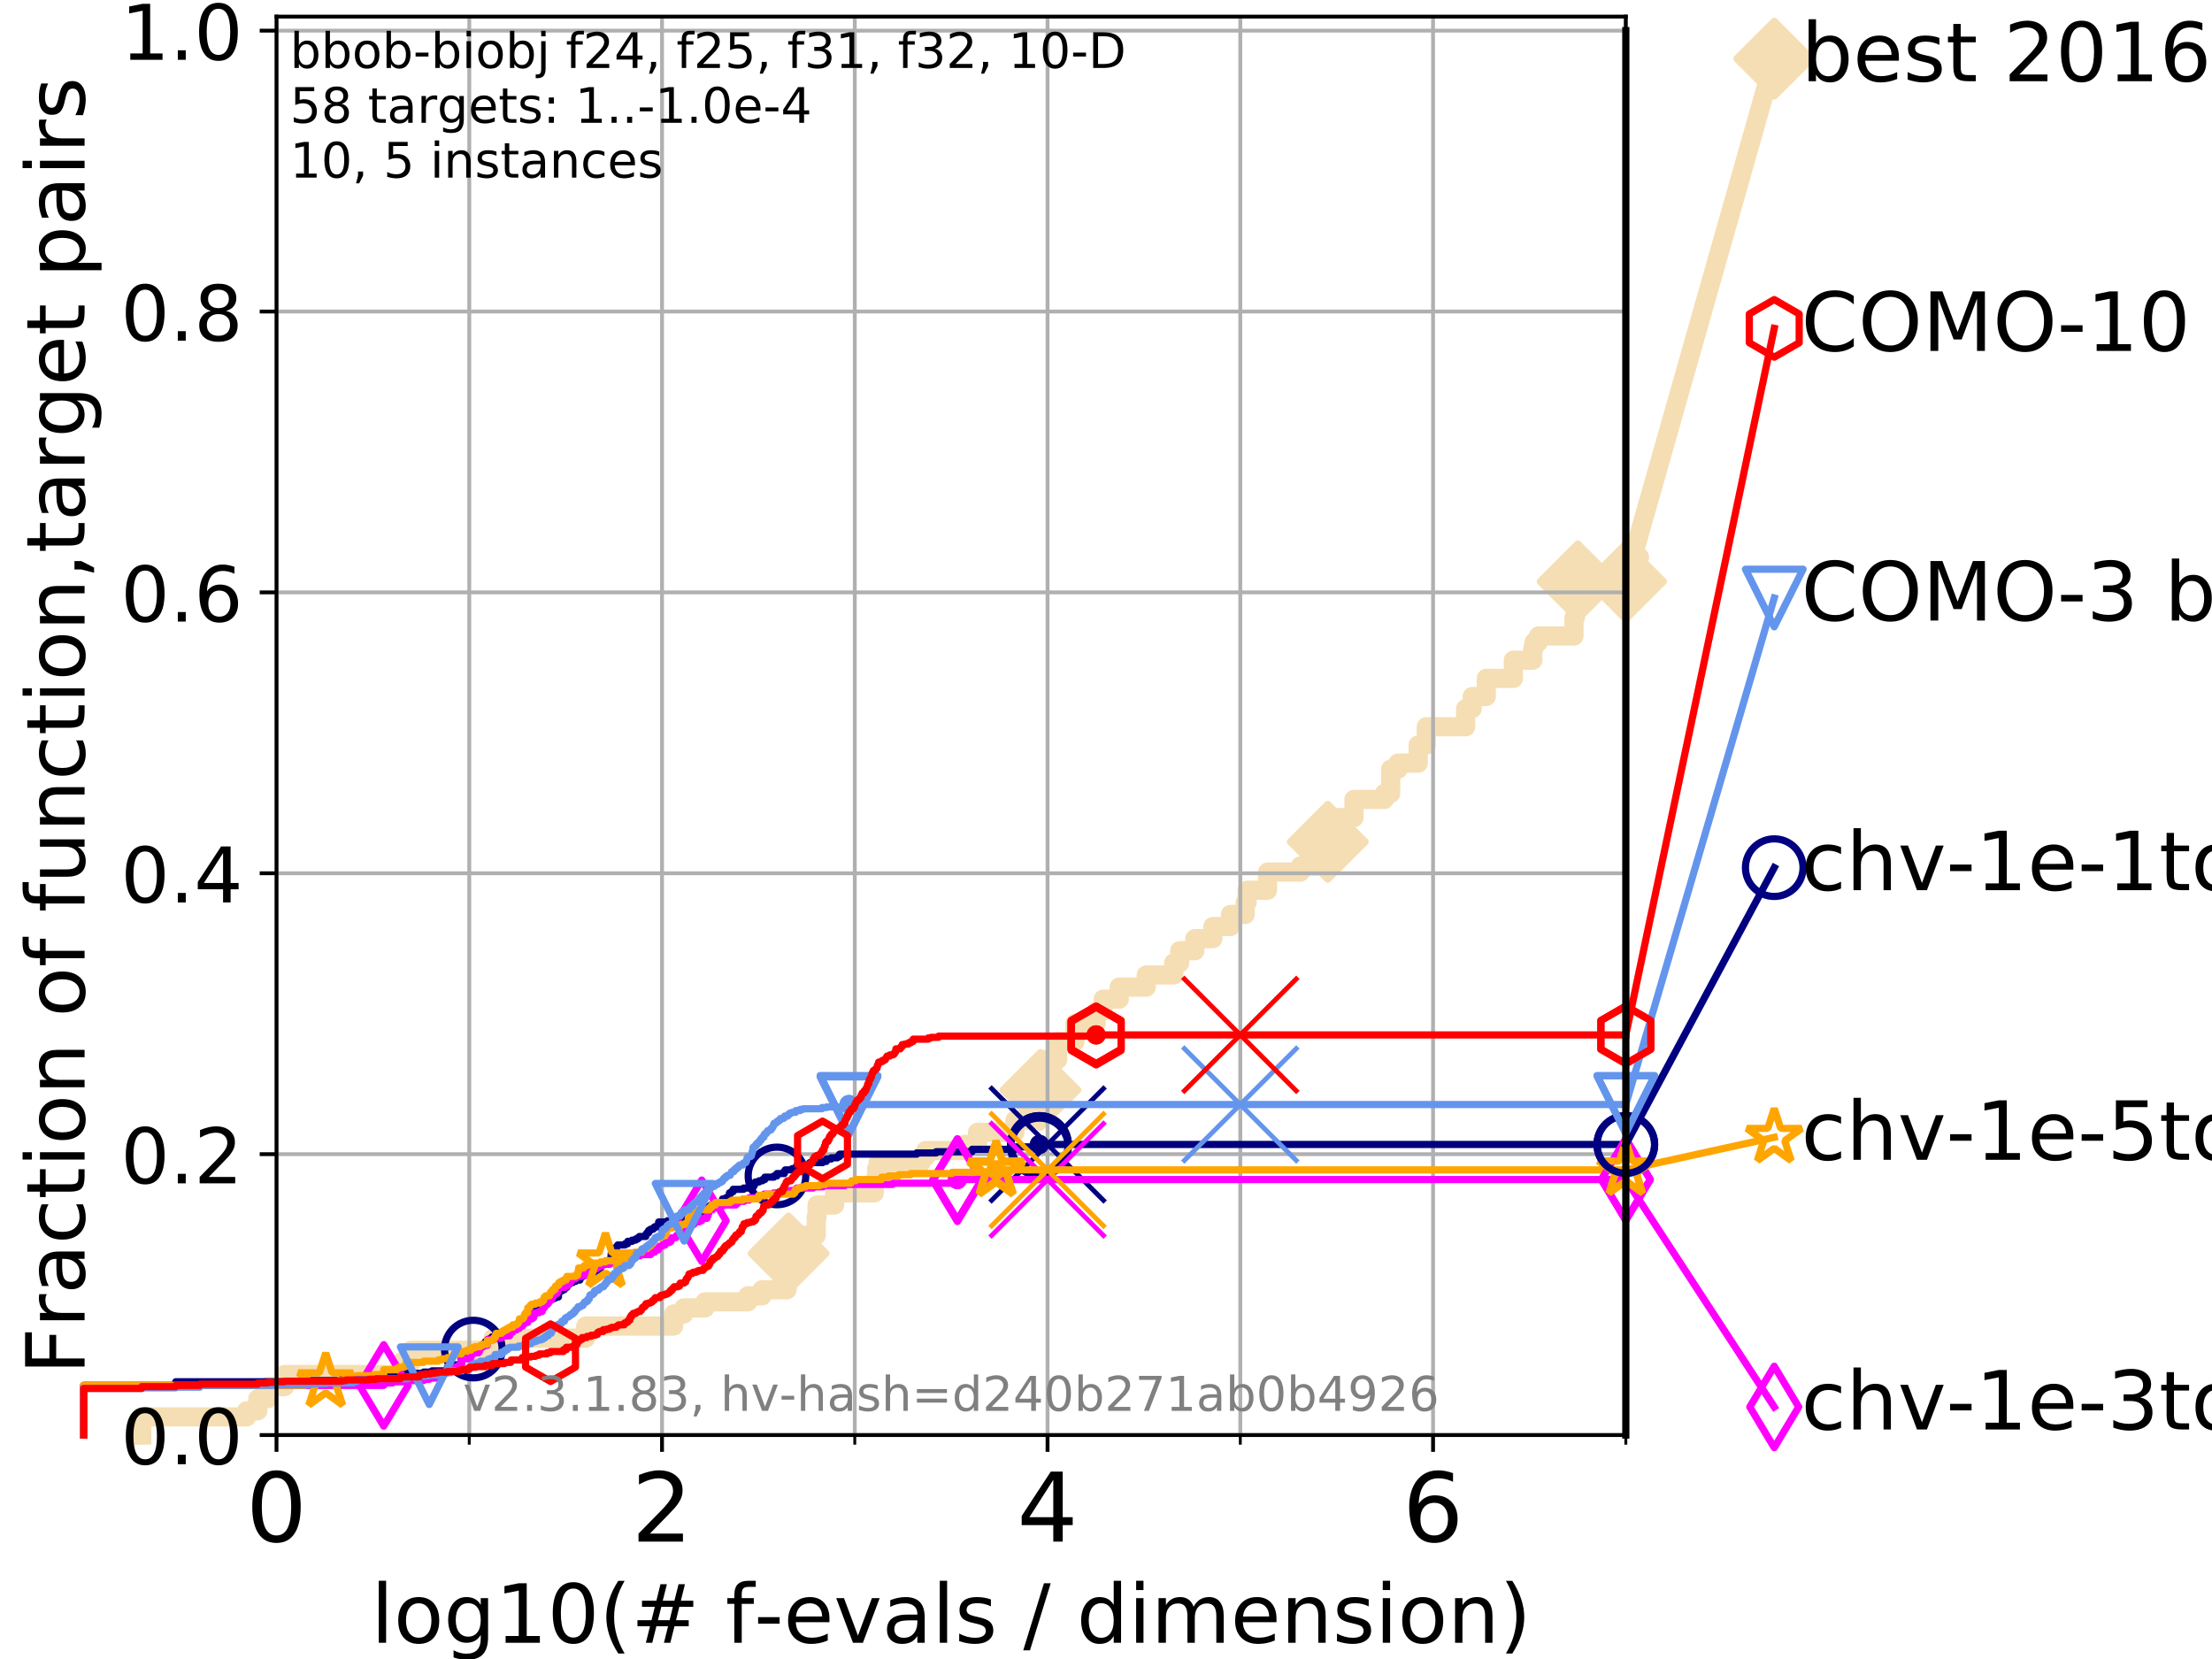 <?xml version="1.0" encoding="utf-8" standalone="no"?>
<!DOCTYPE svg PUBLIC "-//W3C//DTD SVG 1.1//EN"
  "http://www.w3.org/Graphics/SVG/1.1/DTD/svg11.dtd">
<!-- Created with matplotlib (https://matplotlib.org/) -->
<svg height="345.6pt" version="1.1" viewBox="0 0 460.8 345.6" width="460.8pt" xmlns="http://www.w3.org/2000/svg" xmlns:xlink="http://www.w3.org/1999/xlink">
 <defs>
  <style type="text/css">
*{stroke-linecap:butt;stroke-linejoin:round;}
  </style>
 </defs>
 <g id="figure_1">
  <g id="patch_1">
   <path d="M 0 345.6 
L 460.8 345.6 
L 460.8 0 
L 0 0 
z
" style="fill:#ffffff;"/>
  </g>
  <g id="axes_1">
   <g id="patch_2">
    <path d="M 57.6 298.944 
L 338.688 298.944 
L 338.688 3.456 
L 57.6 3.456 
z
" style="fill:#ffffff;"/>
   </g>
   <g id="line2d_1">
    <path d="M 29.533 298.944 
L 29.533 295.161 
L 51.38 295.161 
L 51.38 293.9 
L 53.709 293.9 
L 53.709 291.378 
L 55.763 291.378 
L 55.763 288.856 
L 59.262 288.856 
L 59.262 286.334 
L 83.438 286.334 
L 83.438 283.811 
L 85.667 283.811 
L 85.667 281.289 
L 102.729 281.289 
L 102.729 278.767 
L 122.018 278.767 
L 122.018 276.245 
L 140.333 276.245 
L 140.333 273.723 
L 142.459 273.723 
L 142.459 272.462 
L 146.854 272.462 
L 146.854 271.201 
L 155.792 271.201 
L 155.792 269.94 
L 158.764 269.94 
L 158.764 268.679 
L 163.97 268.679 
L 163.97 264.896 
L 164.272 264.896 
L 164.272 261.113 
L 164.607 261.113 
L 164.607 257.33 
L 170.031 257.33 
L 170.031 253.546 
L 170.207 253.546 
L 170.207 251.024 
L 173.86 251.024 
L 173.86 248.502 
L 182.122 248.502 
L 182.122 245.98 
L 182.624 245.98 
L 182.624 243.458 
L 182.921 243.458 
L 182.921 242.197 
L 191.89 242.197 
L 191.89 240.936 
L 192.877 240.936 
L 192.877 239.675 
L 200.911 239.675 
L 200.911 238.414 
L 203.636 238.414 
L 203.636 235.892 
L 211.43 235.892 
L 211.43 233.37 
L 215.095 233.37 
L 215.095 230.848 
L 215.715 230.848 
L 215.715 227.064 
L 216.74 227.064 
L 216.74 224.542 
L 217.203 224.542 
L 217.203 220.759 
L 220.321 220.759 
L 220.321 216.976 
L 223.941 216.976 
L 223.941 213.193 
L 228.342 213.193 
L 228.342 210.671 
L 229.806 210.671 
L 229.806 208.149 
L 233.159 208.149 
L 233.159 205.627 
L 238.783 205.627 
L 238.783 203.105 
L 244.506 203.105 
L 244.506 200.583 
L 245.753 200.583 
L 245.753 198.06 
L 248.905 198.06 
L 248.905 195.538 
L 252.663 195.538 
L 252.663 193.016 
L 256.325 193.016 
L 256.325 190.494 
L 259.404 190.494 
L 259.404 187.972 
L 259.795 187.972 
L 259.795 185.45 
L 264.041 185.45 
L 264.079 181.667 
L 270.897 181.667 
L 270.897 180.406 
L 275.199 180.406 
L 275.199 179.145 
L 276.476 179.145 
L 276.476 175.362 
L 276.599 175.362 
L 276.599 171.578 
L 277.464 171.578 
L 277.464 170.317 
L 282.06 170.317 
L 282.06 166.534 
L 288.393 166.534 
L 288.393 165.273 
L 289.704 165.273 
L 289.709 160.229 
L 291.242 160.229 
L 291.242 158.968 
L 295.449 158.968 
L 295.449 155.185 
L 297.114 155.185 
L 297.114 151.402 
L 305.32 151.402 
L 305.32 147.619 
L 306.692 147.619 
L 306.692 145.097 
L 309.621 145.097 
L 309.626 141.313 
L 315.265 141.313 
L 315.265 137.53 
L 319.313 137.53 
L 319.313 135.008 
L 319.576 135.008 
L 319.576 133.747 
L 320.494 133.747 
L 320.494 132.486 
L 327.888 132.486 
L 327.888 128.703 
L 328.175 128.703 
L 328.175 124.92 
L 328.547 124.92 
L 328.547 123.659 
L 328.672 123.659 
L 328.672 121.137 
L 338.688 121.137 
L 338.688 121.137 
" style="fill:none;stroke:#f5deb3;stroke-linecap:square;stroke-width:4;"/>
   </g>
   <g id="line2d_2">
    <defs>
     <path d="M 0 7.778 
L 7.778 0 
L 0 -7.778 
L -7.778 0 
z
" id="m3042d4c690" style="stroke:#f5deb3;stroke-linejoin:miter;stroke-width:1.5;"/>
    </defs>
    <g>
     <use style="fill:#f5deb3;stroke:#f5deb3;stroke-linejoin:miter;stroke-width:1.5;" x="164.272" xlink:href="#m3042d4c690" y="261.113"/>
     <use style="fill:#f5deb3;stroke:#f5deb3;stroke-linejoin:miter;stroke-width:1.5;" x="216.74" xlink:href="#m3042d4c690" y="227.064"/>
     <use style="fill:#f5deb3;stroke:#f5deb3;stroke-linejoin:miter;stroke-width:1.5;" x="276.599" xlink:href="#m3042d4c690" y="175.362"/>
     <use style="fill:#f5deb3;stroke:#f5deb3;stroke-linejoin:miter;stroke-width:1.5;" x="328.672" xlink:href="#m3042d4c690" y="121.137"/>
     <use style="fill:#f5deb3;stroke:#f5deb3;stroke-linejoin:miter;stroke-width:1.5;" x="328.672" xlink:href="#m3042d4c690" y="121.137"/>
     <use style="fill:#f5deb3;stroke:#f5deb3;stroke-linejoin:miter;stroke-width:1.5;" x="338.688" xlink:href="#m3042d4c690" y="121.137"/>
    </g>
   </g>
   <g id="line2d_3">
    <path style="fill:none;stroke:#f5deb3;stroke-linecap:square;stroke-width:4;"/>
    <g/>
   </g>
   <g id="line2d_4">
    <path d="M 338.688 121.137 
L 369.608 12.233 
" style="fill:none;stroke:#f5deb3;stroke-linecap:square;stroke-width:4;"/>
    <g>
     <use style="fill:#f5deb3;stroke:#f5deb3;stroke-linejoin:miter;stroke-width:1.5;" x="338.688" xlink:href="#m3042d4c690" y="121.137"/>
     <use style="fill:#f5deb3;stroke:#f5deb3;stroke-linejoin:miter;stroke-width:1.5;" x="369.608" xlink:href="#m3042d4c690" y="12.233"/>
    </g>
   </g>
   <g id="matplotlib.axis_1">
    <g id="xtick_1">
     <g id="line2d_5">
      <path clip-path="url(#pfa49f67859)" d="M 57.6 298.944 
L 57.6 3.456 
" style="fill:none;stroke:#b0b0b0;stroke-linecap:square;stroke-width:0.8;"/>
     </g>
     <g id="line2d_6">
      <defs>
       <path d="M 0 0 
L 0 3.5 
" id="m1ca43dee28" style="stroke:#000000;stroke-width:0.8;"/>
      </defs>
      <g>
       <use style="stroke:#000000;stroke-width:0.8;" x="57.6" xlink:href="#m1ca43dee28" y="298.944"/>
      </g>
     </g>
     <g id="text_1">
      <!-- 0 -->
      <defs>
       <path d="M 31.781 66.406 
Q 24.172 66.406 20.328 58.906 
Q 16.5 51.422 16.5 36.375 
Q 16.5 21.391 20.328 13.891 
Q 24.172 6.391 31.781 6.391 
Q 39.453 6.391 43.281 13.891 
Q 47.125 21.391 47.125 36.375 
Q 47.125 51.422 43.281 58.906 
Q 39.453 66.406 31.781 66.406 
z
M 31.781 74.219 
Q 44.047 74.219 50.516 64.516 
Q 56.984 54.828 56.984 36.375 
Q 56.984 17.969 50.516 8.266 
Q 44.047 -1.422 31.781 -1.422 
Q 19.531 -1.422 13.062 8.266 
Q 6.594 17.969 6.594 36.375 
Q 6.594 54.828 13.062 64.516 
Q 19.531 74.219 31.781 74.219 
z
" id="DejaVuSans-48"/>
      </defs>
      <g transform="translate(51.237 321.141)scale(0.2 -0.2)">
       <use xlink:href="#DejaVuSans-48"/>
      </g>
     </g>
    </g>
    <g id="xtick_2">
     <g id="line2d_7">
      <path clip-path="url(#pfa49f67859)" d="M 137.911 298.944 
L 137.911 3.456 
" style="fill:none;stroke:#b0b0b0;stroke-linecap:square;stroke-width:0.8;"/>
     </g>
     <g id="line2d_8">
      <g>
       <use style="stroke:#000000;stroke-width:0.8;" x="137.911" xlink:href="#m1ca43dee28" y="298.944"/>
      </g>
     </g>
     <g id="text_2">
      <!-- 2 -->
      <defs>
       <path d="M 19.188 8.297 
L 53.609 8.297 
L 53.609 0 
L 7.328 0 
L 7.328 8.297 
Q 12.938 14.109 22.625 23.891 
Q 32.328 33.688 34.812 36.531 
Q 39.547 41.844 41.422 45.531 
Q 43.312 49.219 43.312 52.781 
Q 43.312 58.594 39.234 62.25 
Q 35.156 65.922 28.609 65.922 
Q 23.969 65.922 18.812 64.312 
Q 13.672 62.703 7.812 59.422 
L 7.812 69.391 
Q 13.766 71.781 18.938 73 
Q 24.125 74.219 28.422 74.219 
Q 39.75 74.219 46.484 68.547 
Q 53.219 62.891 53.219 53.422 
Q 53.219 48.922 51.531 44.891 
Q 49.859 40.875 45.406 35.406 
Q 44.188 33.984 37.641 27.219 
Q 31.109 20.453 19.188 8.297 
z
" id="DejaVuSans-50"/>
      </defs>
      <g transform="translate(131.548 321.141)scale(0.2 -0.2)">
       <use xlink:href="#DejaVuSans-50"/>
      </g>
     </g>
    </g>
    <g id="xtick_3">
     <g id="line2d_9">
      <path clip-path="url(#pfa49f67859)" d="M 218.222 298.944 
L 218.222 3.456 
" style="fill:none;stroke:#b0b0b0;stroke-linecap:square;stroke-width:0.8;"/>
     </g>
     <g id="line2d_10">
      <g>
       <use style="stroke:#000000;stroke-width:0.8;" x="218.222" xlink:href="#m1ca43dee28" y="298.944"/>
      </g>
     </g>
     <g id="text_3">
      <!-- 4 -->
      <defs>
       <path d="M 37.797 64.312 
L 12.891 25.391 
L 37.797 25.391 
z
M 35.203 72.906 
L 47.609 72.906 
L 47.609 25.391 
L 58.016 25.391 
L 58.016 17.188 
L 47.609 17.188 
L 47.609 0 
L 37.797 0 
L 37.797 17.188 
L 4.891 17.188 
L 4.891 26.703 
z
" id="DejaVuSans-52"/>
      </defs>
      <g transform="translate(211.859 321.141)scale(0.2 -0.2)">
       <use xlink:href="#DejaVuSans-52"/>
      </g>
     </g>
    </g>
    <g id="xtick_4">
     <g id="line2d_11">
      <path clip-path="url(#pfa49f67859)" d="M 298.533 298.944 
L 298.533 3.456 
" style="fill:none;stroke:#b0b0b0;stroke-linecap:square;stroke-width:0.8;"/>
     </g>
     <g id="line2d_12">
      <g>
       <use style="stroke:#000000;stroke-width:0.8;" x="298.533" xlink:href="#m1ca43dee28" y="298.944"/>
      </g>
     </g>
     <g id="text_4">
      <!-- 6 -->
      <defs>
       <path d="M 33.016 40.375 
Q 26.375 40.375 22.484 35.828 
Q 18.609 31.297 18.609 23.391 
Q 18.609 15.531 22.484 10.953 
Q 26.375 6.391 33.016 6.391 
Q 39.656 6.391 43.531 10.953 
Q 47.406 15.531 47.406 23.391 
Q 47.406 31.297 43.531 35.828 
Q 39.656 40.375 33.016 40.375 
z
M 52.594 71.297 
L 52.594 62.312 
Q 48.875 64.062 45.094 64.984 
Q 41.312 65.922 37.594 65.922 
Q 27.828 65.922 22.672 59.328 
Q 17.531 52.734 16.797 39.406 
Q 19.672 43.656 24.016 45.922 
Q 28.375 48.188 33.594 48.188 
Q 44.578 48.188 50.953 41.516 
Q 57.328 34.859 57.328 23.391 
Q 57.328 12.156 50.688 5.359 
Q 44.047 -1.422 33.016 -1.422 
Q 20.359 -1.422 13.672 8.266 
Q 6.984 17.969 6.984 36.375 
Q 6.984 53.656 15.188 63.938 
Q 23.391 74.219 37.203 74.219 
Q 40.922 74.219 44.703 73.484 
Q 48.484 72.75 52.594 71.297 
z
" id="DejaVuSans-54"/>
      </defs>
      <g transform="translate(292.17 321.141)scale(0.2 -0.2)">
       <use xlink:href="#DejaVuSans-54"/>
      </g>
     </g>
    </g>
    <g id="xtick_5">
     <g id="line2d_13">
      <path clip-path="url(#pfa49f67859)" d="M 97.755 298.944 
L 97.755 3.456 
" style="fill:none;stroke:#b0b0b0;stroke-linecap:square;stroke-width:0.8;"/>
     </g>
     <g id="line2d_14">
      <defs>
       <path d="M 0 0 
L 0 2 
" id="md842b8ac73" style="stroke:#000000;stroke-width:0.6;"/>
      </defs>
      <g>
       <use style="stroke:#000000;stroke-width:0.6;" x="97.755" xlink:href="#md842b8ac73" y="298.944"/>
      </g>
     </g>
    </g>
    <g id="xtick_6">
     <g id="line2d_15">
      <path clip-path="url(#pfa49f67859)" d="M 178.066 298.944 
L 178.066 3.456 
" style="fill:none;stroke:#b0b0b0;stroke-linecap:square;stroke-width:0.8;"/>
     </g>
     <g id="line2d_16">
      <g>
       <use style="stroke:#000000;stroke-width:0.6;" x="178.066" xlink:href="#md842b8ac73" y="298.944"/>
      </g>
     </g>
    </g>
    <g id="xtick_7">
     <g id="line2d_17">
      <path clip-path="url(#pfa49f67859)" d="M 258.377 298.944 
L 258.377 3.456 
" style="fill:none;stroke:#b0b0b0;stroke-linecap:square;stroke-width:0.8;"/>
     </g>
     <g id="line2d_18">
      <g>
       <use style="stroke:#000000;stroke-width:0.6;" x="258.377" xlink:href="#md842b8ac73" y="298.944"/>
      </g>
     </g>
    </g>
    <g id="xtick_8">
     <g id="line2d_19">
      <path clip-path="url(#pfa49f67859)" d="M 338.688 298.944 
L 338.688 3.456 
" style="fill:none;stroke:#b0b0b0;stroke-linecap:square;stroke-width:0.8;"/>
     </g>
     <g id="line2d_20">
      <g>
       <use style="stroke:#000000;stroke-width:0.6;" x="338.688" xlink:href="#md842b8ac73" y="298.944"/>
      </g>
     </g>
    </g>
    <g id="text_5">
     <!-- log10(# f-evals / dimension) -->
     <defs>
      <path d="M 9.422 75.984 
L 18.406 75.984 
L 18.406 0 
L 9.422 0 
z
" id="DejaVuSans-108"/>
      <path d="M 30.609 48.391 
Q 23.391 48.391 19.188 42.75 
Q 14.984 37.109 14.984 27.297 
Q 14.984 17.484 19.156 11.844 
Q 23.344 6.203 30.609 6.203 
Q 37.797 6.203 41.984 11.859 
Q 46.188 17.531 46.188 27.297 
Q 46.188 37.016 41.984 42.703 
Q 37.797 48.391 30.609 48.391 
z
M 30.609 56 
Q 42.328 56 49.016 48.375 
Q 55.719 40.766 55.719 27.297 
Q 55.719 13.875 49.016 6.219 
Q 42.328 -1.422 30.609 -1.422 
Q 18.844 -1.422 12.172 6.219 
Q 5.516 13.875 5.516 27.297 
Q 5.516 40.766 12.172 48.375 
Q 18.844 56 30.609 56 
z
" id="DejaVuSans-111"/>
      <path d="M 45.406 27.984 
Q 45.406 37.75 41.375 43.109 
Q 37.359 48.484 30.078 48.484 
Q 22.859 48.484 18.828 43.109 
Q 14.797 37.75 14.797 27.984 
Q 14.797 18.266 18.828 12.891 
Q 22.859 7.516 30.078 7.516 
Q 37.359 7.516 41.375 12.891 
Q 45.406 18.266 45.406 27.984 
z
M 54.391 6.781 
Q 54.391 -7.172 48.188 -13.984 
Q 42 -20.797 29.203 -20.797 
Q 24.469 -20.797 20.266 -20.094 
Q 16.062 -19.391 12.109 -17.922 
L 12.109 -9.188 
Q 16.062 -11.328 19.922 -12.344 
Q 23.781 -13.375 27.781 -13.375 
Q 36.625 -13.375 41.016 -8.766 
Q 45.406 -4.156 45.406 5.172 
L 45.406 9.625 
Q 42.625 4.781 38.281 2.391 
Q 33.938 0 27.875 0 
Q 17.828 0 11.672 7.656 
Q 5.516 15.328 5.516 27.984 
Q 5.516 40.672 11.672 48.328 
Q 17.828 56 27.875 56 
Q 33.938 56 38.281 53.609 
Q 42.625 51.219 45.406 46.391 
L 45.406 54.688 
L 54.391 54.688 
z
" id="DejaVuSans-103"/>
      <path d="M 12.406 8.297 
L 28.516 8.297 
L 28.516 63.922 
L 10.984 60.406 
L 10.984 69.391 
L 28.422 72.906 
L 38.281 72.906 
L 38.281 8.297 
L 54.391 8.297 
L 54.391 0 
L 12.406 0 
z
" id="DejaVuSans-49"/>
      <path d="M 31 75.875 
Q 24.469 64.656 21.281 53.656 
Q 18.109 42.672 18.109 31.391 
Q 18.109 20.125 21.312 9.062 
Q 24.516 -2 31 -13.188 
L 23.188 -13.188 
Q 15.875 -1.703 12.234 9.375 
Q 8.594 20.453 8.594 31.391 
Q 8.594 42.281 12.203 53.312 
Q 15.828 64.359 23.188 75.875 
z
" id="DejaVuSans-40"/>
      <path d="M 51.125 44 
L 36.922 44 
L 32.812 27.688 
L 47.125 27.688 
z
M 43.797 71.781 
L 38.719 51.516 
L 52.984 51.516 
L 58.109 71.781 
L 65.922 71.781 
L 60.891 51.516 
L 76.125 51.516 
L 76.125 44 
L 58.984 44 
L 54.984 27.688 
L 70.516 27.688 
L 70.516 20.219 
L 53.078 20.219 
L 48 0 
L 40.188 0 
L 45.219 20.219 
L 30.906 20.219 
L 25.875 0 
L 18.016 0 
L 23.094 20.219 
L 7.719 20.219 
L 7.719 27.688 
L 24.906 27.688 
L 29 44 
L 13.281 44 
L 13.281 51.516 
L 30.906 51.516 
L 35.891 71.781 
z
" id="DejaVuSans-35"/>
      <path id="DejaVuSans-32"/>
      <path d="M 37.109 75.984 
L 37.109 68.5 
L 28.516 68.5 
Q 23.688 68.5 21.797 66.547 
Q 19.922 64.594 19.922 59.516 
L 19.922 54.688 
L 34.719 54.688 
L 34.719 47.703 
L 19.922 47.703 
L 19.922 0 
L 10.891 0 
L 10.891 47.703 
L 2.297 47.703 
L 2.297 54.688 
L 10.891 54.688 
L 10.891 58.5 
Q 10.891 67.625 15.141 71.797 
Q 19.391 75.984 28.609 75.984 
z
" id="DejaVuSans-102"/>
      <path d="M 4.891 31.391 
L 31.203 31.391 
L 31.203 23.391 
L 4.891 23.391 
z
" id="DejaVuSans-45"/>
      <path d="M 56.203 29.594 
L 56.203 25.203 
L 14.891 25.203 
Q 15.484 15.922 20.484 11.062 
Q 25.484 6.203 34.422 6.203 
Q 39.594 6.203 44.453 7.469 
Q 49.312 8.734 54.109 11.281 
L 54.109 2.781 
Q 49.266 0.734 44.188 -0.344 
Q 39.109 -1.422 33.891 -1.422 
Q 20.797 -1.422 13.156 6.188 
Q 5.516 13.812 5.516 26.812 
Q 5.516 40.234 12.766 48.109 
Q 20.016 56 32.328 56 
Q 43.359 56 49.781 48.891 
Q 56.203 41.797 56.203 29.594 
z
M 47.219 32.234 
Q 47.125 39.594 43.094 43.984 
Q 39.062 48.391 32.422 48.391 
Q 24.906 48.391 20.391 44.141 
Q 15.875 39.891 15.188 32.172 
z
" id="DejaVuSans-101"/>
      <path d="M 2.984 54.688 
L 12.5 54.688 
L 29.594 8.797 
L 46.688 54.688 
L 56.203 54.688 
L 35.688 0 
L 23.484 0 
z
" id="DejaVuSans-118"/>
      <path d="M 34.281 27.484 
Q 23.391 27.484 19.188 25 
Q 14.984 22.516 14.984 16.5 
Q 14.984 11.719 18.141 8.906 
Q 21.297 6.109 26.703 6.109 
Q 34.188 6.109 38.703 11.406 
Q 43.219 16.703 43.219 25.484 
L 43.219 27.484 
z
M 52.203 31.203 
L 52.203 0 
L 43.219 0 
L 43.219 8.297 
Q 40.141 3.328 35.547 0.953 
Q 30.953 -1.422 24.312 -1.422 
Q 15.922 -1.422 10.953 3.297 
Q 6 8.016 6 15.922 
Q 6 25.141 12.172 29.828 
Q 18.359 34.516 30.609 34.516 
L 43.219 34.516 
L 43.219 35.406 
Q 43.219 41.609 39.141 45 
Q 35.062 48.391 27.688 48.391 
Q 23 48.391 18.547 47.266 
Q 14.109 46.141 10.016 43.891 
L 10.016 52.203 
Q 14.938 54.109 19.578 55.047 
Q 24.219 56 28.609 56 
Q 40.484 56 46.344 49.844 
Q 52.203 43.703 52.203 31.203 
z
" id="DejaVuSans-97"/>
      <path d="M 44.281 53.078 
L 44.281 44.578 
Q 40.484 46.531 36.375 47.5 
Q 32.281 48.484 27.875 48.484 
Q 21.188 48.484 17.844 46.438 
Q 14.5 44.391 14.5 40.281 
Q 14.5 37.156 16.891 35.375 
Q 19.281 33.594 26.516 31.984 
L 29.594 31.297 
Q 39.156 29.25 43.188 25.516 
Q 47.219 21.781 47.219 15.094 
Q 47.219 7.469 41.188 3.016 
Q 35.156 -1.422 24.609 -1.422 
Q 20.219 -1.422 15.453 -0.562 
Q 10.688 0.297 5.422 2 
L 5.422 11.281 
Q 10.406 8.688 15.234 7.391 
Q 20.062 6.109 24.812 6.109 
Q 31.156 6.109 34.562 8.281 
Q 37.984 10.453 37.984 14.406 
Q 37.984 18.062 35.516 20.016 
Q 33.062 21.969 24.703 23.781 
L 21.578 24.516 
Q 13.234 26.266 9.516 29.906 
Q 5.812 33.547 5.812 39.891 
Q 5.812 47.609 11.281 51.797 
Q 16.75 56 26.812 56 
Q 31.781 56 36.172 55.266 
Q 40.578 54.547 44.281 53.078 
z
" id="DejaVuSans-115"/>
      <path d="M 25.391 72.906 
L 33.688 72.906 
L 8.297 -9.281 
L 0 -9.281 
z
" id="DejaVuSans-47"/>
      <path d="M 45.406 46.391 
L 45.406 75.984 
L 54.391 75.984 
L 54.391 0 
L 45.406 0 
L 45.406 8.203 
Q 42.578 3.328 38.25 0.953 
Q 33.938 -1.422 27.875 -1.422 
Q 17.969 -1.422 11.734 6.484 
Q 5.516 14.406 5.516 27.297 
Q 5.516 40.188 11.734 48.094 
Q 17.969 56 27.875 56 
Q 33.938 56 38.25 53.625 
Q 42.578 51.266 45.406 46.391 
z
M 14.797 27.297 
Q 14.797 17.391 18.875 11.75 
Q 22.953 6.109 30.078 6.109 
Q 37.203 6.109 41.297 11.75 
Q 45.406 17.391 45.406 27.297 
Q 45.406 37.203 41.297 42.844 
Q 37.203 48.484 30.078 48.484 
Q 22.953 48.484 18.875 42.844 
Q 14.797 37.203 14.797 27.297 
z
" id="DejaVuSans-100"/>
      <path d="M 9.422 54.688 
L 18.406 54.688 
L 18.406 0 
L 9.422 0 
z
M 9.422 75.984 
L 18.406 75.984 
L 18.406 64.594 
L 9.422 64.594 
z
" id="DejaVuSans-105"/>
      <path d="M 52 44.188 
Q 55.375 50.25 60.062 53.125 
Q 64.75 56 71.094 56 
Q 79.641 56 84.281 50.016 
Q 88.922 44.047 88.922 33.016 
L 88.922 0 
L 79.891 0 
L 79.891 32.719 
Q 79.891 40.578 77.094 44.375 
Q 74.312 48.188 68.609 48.188 
Q 61.625 48.188 57.562 43.547 
Q 53.516 38.922 53.516 30.906 
L 53.516 0 
L 44.484 0 
L 44.484 32.719 
Q 44.484 40.625 41.703 44.406 
Q 38.922 48.188 33.109 48.188 
Q 26.219 48.188 22.156 43.531 
Q 18.109 38.875 18.109 30.906 
L 18.109 0 
L 9.078 0 
L 9.078 54.688 
L 18.109 54.688 
L 18.109 46.188 
Q 21.188 51.219 25.484 53.609 
Q 29.781 56 35.688 56 
Q 41.656 56 45.828 52.969 
Q 50 49.953 52 44.188 
z
" id="DejaVuSans-109"/>
      <path d="M 54.891 33.016 
L 54.891 0 
L 45.906 0 
L 45.906 32.719 
Q 45.906 40.484 42.875 44.328 
Q 39.844 48.188 33.797 48.188 
Q 26.516 48.188 22.312 43.547 
Q 18.109 38.922 18.109 30.906 
L 18.109 0 
L 9.078 0 
L 9.078 54.688 
L 18.109 54.688 
L 18.109 46.188 
Q 21.344 51.125 25.703 53.562 
Q 30.078 56 35.797 56 
Q 45.219 56 50.047 50.172 
Q 54.891 44.344 54.891 33.016 
z
" id="DejaVuSans-110"/>
      <path d="M 8.016 75.875 
L 15.828 75.875 
Q 23.141 64.359 26.781 53.312 
Q 30.422 42.281 30.422 31.391 
Q 30.422 20.453 26.781 9.375 
Q 23.141 -1.703 15.828 -13.188 
L 8.016 -13.188 
Q 14.5 -2 17.703 9.062 
Q 20.906 20.125 20.906 31.391 
Q 20.906 42.672 17.703 53.656 
Q 14.5 64.656 8.016 75.875 
z
" id="DejaVuSans-41"/>
     </defs>
     <g transform="translate(77.303 342.218)scale(0.17 -0.17)">
      <use xlink:href="#DejaVuSans-108"/>
      <use x="27.783" xlink:href="#DejaVuSans-111"/>
      <use x="88.965" xlink:href="#DejaVuSans-103"/>
      <use x="152.441" xlink:href="#DejaVuSans-49"/>
      <use x="216.064" xlink:href="#DejaVuSans-48"/>
      <use x="279.688" xlink:href="#DejaVuSans-40"/>
      <use x="318.701" xlink:href="#DejaVuSans-35"/>
      <use x="402.49" xlink:href="#DejaVuSans-32"/>
      <use x="434.277" xlink:href="#DejaVuSans-102"/>
      <use x="469.404" xlink:href="#DejaVuSans-45"/>
      <use x="505.488" xlink:href="#DejaVuSans-101"/>
      <use x="567.012" xlink:href="#DejaVuSans-118"/>
      <use x="626.191" xlink:href="#DejaVuSans-97"/>
      <use x="687.471" xlink:href="#DejaVuSans-108"/>
      <use x="715.254" xlink:href="#DejaVuSans-115"/>
      <use x="767.354" xlink:href="#DejaVuSans-32"/>
      <use x="799.141" xlink:href="#DejaVuSans-47"/>
      <use x="832.832" xlink:href="#DejaVuSans-32"/>
      <use x="864.619" xlink:href="#DejaVuSans-100"/>
      <use x="928.096" xlink:href="#DejaVuSans-105"/>
      <use x="955.879" xlink:href="#DejaVuSans-109"/>
      <use x="1053.291" xlink:href="#DejaVuSans-101"/>
      <use x="1114.814" xlink:href="#DejaVuSans-110"/>
      <use x="1178.193" xlink:href="#DejaVuSans-115"/>
      <use x="1230.293" xlink:href="#DejaVuSans-105"/>
      <use x="1258.076" xlink:href="#DejaVuSans-111"/>
      <use x="1319.258" xlink:href="#DejaVuSans-110"/>
      <use x="1382.637" xlink:href="#DejaVuSans-41"/>
     </g>
    </g>
   </g>
   <g id="matplotlib.axis_2">
    <g id="ytick_1">
     <g id="line2d_21">
      <path clip-path="url(#pfa49f67859)" d="M 57.6 298.944 
L 338.688 298.944 
" style="fill:none;stroke:#b0b0b0;stroke-linecap:square;stroke-width:0.8;"/>
     </g>
     <g id="line2d_22">
      <defs>
       <path d="M 0 0 
L -3.5 0 
" id="maa6ce4fe10" style="stroke:#000000;stroke-width:0.8;"/>
      </defs>
      <g>
       <use style="stroke:#000000;stroke-width:0.8;" x="57.6" xlink:href="#maa6ce4fe10" y="298.944"/>
      </g>
     </g>
     <g id="text_6">
      <!-- 0.0 -->
      <defs>
       <path d="M 10.688 12.406 
L 21 12.406 
L 21 0 
L 10.688 0 
z
" id="DejaVuSans-46"/>
      </defs>
      <g transform="translate(25.155 305.023)scale(0.16 -0.16)">
       <use xlink:href="#DejaVuSans-48"/>
       <use x="63.623" xlink:href="#DejaVuSans-46"/>
       <use x="95.41" xlink:href="#DejaVuSans-48"/>
      </g>
     </g>
    </g>
    <g id="ytick_2">
     <g id="line2d_23">
      <path clip-path="url(#pfa49f67859)" d="M 57.6 240.432 
L 338.688 240.432 
" style="fill:none;stroke:#b0b0b0;stroke-linecap:square;stroke-width:0.8;"/>
     </g>
     <g id="line2d_24">
      <g>
       <use style="stroke:#000000;stroke-width:0.8;" x="57.6" xlink:href="#maa6ce4fe10" y="240.432"/>
      </g>
     </g>
     <g id="text_7">
      <!-- 0.2 -->
      <g transform="translate(25.155 246.51)scale(0.16 -0.16)">
       <use xlink:href="#DejaVuSans-48"/>
       <use x="63.623" xlink:href="#DejaVuSans-46"/>
       <use x="95.41" xlink:href="#DejaVuSans-50"/>
      </g>
     </g>
    </g>
    <g id="ytick_3">
     <g id="line2d_25">
      <path clip-path="url(#pfa49f67859)" d="M 57.6 181.919 
L 338.688 181.919 
" style="fill:none;stroke:#b0b0b0;stroke-linecap:square;stroke-width:0.8;"/>
     </g>
     <g id="line2d_26">
      <g>
       <use style="stroke:#000000;stroke-width:0.8;" x="57.6" xlink:href="#maa6ce4fe10" y="181.919"/>
      </g>
     </g>
     <g id="text_8">
      <!-- 0.4 -->
      <g transform="translate(25.155 187.998)scale(0.16 -0.16)">
       <use xlink:href="#DejaVuSans-48"/>
       <use x="63.623" xlink:href="#DejaVuSans-46"/>
       <use x="95.41" xlink:href="#DejaVuSans-52"/>
      </g>
     </g>
    </g>
    <g id="ytick_4">
     <g id="line2d_27">
      <path clip-path="url(#pfa49f67859)" d="M 57.6 123.407 
L 338.688 123.407 
" style="fill:none;stroke:#b0b0b0;stroke-linecap:square;stroke-width:0.8;"/>
     </g>
     <g id="line2d_28">
      <g>
       <use style="stroke:#000000;stroke-width:0.8;" x="57.6" xlink:href="#maa6ce4fe10" y="123.407"/>
      </g>
     </g>
     <g id="text_9">
      <!-- 0.6 -->
      <g transform="translate(25.155 129.485)scale(0.16 -0.16)">
       <use xlink:href="#DejaVuSans-48"/>
       <use x="63.623" xlink:href="#DejaVuSans-46"/>
       <use x="95.41" xlink:href="#DejaVuSans-54"/>
      </g>
     </g>
    </g>
    <g id="ytick_5">
     <g id="line2d_29">
      <path clip-path="url(#pfa49f67859)" d="M 57.6 64.894 
L 338.688 64.894 
" style="fill:none;stroke:#b0b0b0;stroke-linecap:square;stroke-width:0.8;"/>
     </g>
     <g id="line2d_30">
      <g>
       <use style="stroke:#000000;stroke-width:0.8;" x="57.6" xlink:href="#maa6ce4fe10" y="64.894"/>
      </g>
     </g>
     <g id="text_10">
      <!-- 0.8 -->
      <defs>
       <path d="M 31.781 34.625 
Q 24.75 34.625 20.719 30.859 
Q 16.703 27.094 16.703 20.516 
Q 16.703 13.922 20.719 10.156 
Q 24.75 6.391 31.781 6.391 
Q 38.812 6.391 42.859 10.172 
Q 46.922 13.969 46.922 20.516 
Q 46.922 27.094 42.891 30.859 
Q 38.875 34.625 31.781 34.625 
z
M 21.922 38.812 
Q 15.578 40.375 12.031 44.719 
Q 8.5 49.078 8.5 55.328 
Q 8.5 64.062 14.719 69.141 
Q 20.953 74.219 31.781 74.219 
Q 42.672 74.219 48.875 69.141 
Q 55.078 64.062 55.078 55.328 
Q 55.078 49.078 51.531 44.719 
Q 48 40.375 41.703 38.812 
Q 48.828 37.156 52.797 32.312 
Q 56.781 27.484 56.781 20.516 
Q 56.781 9.906 50.312 4.234 
Q 43.844 -1.422 31.781 -1.422 
Q 19.734 -1.422 13.25 4.234 
Q 6.781 9.906 6.781 20.516 
Q 6.781 27.484 10.781 32.312 
Q 14.797 37.156 21.922 38.812 
z
M 18.312 54.391 
Q 18.312 48.734 21.844 45.562 
Q 25.391 42.391 31.781 42.391 
Q 38.141 42.391 41.719 45.562 
Q 45.312 48.734 45.312 54.391 
Q 45.312 60.062 41.719 63.234 
Q 38.141 66.406 31.781 66.406 
Q 25.391 66.406 21.844 63.234 
Q 18.312 60.062 18.312 54.391 
z
" id="DejaVuSans-56"/>
      </defs>
      <g transform="translate(25.155 70.973)scale(0.16 -0.16)">
       <use xlink:href="#DejaVuSans-48"/>
       <use x="63.623" xlink:href="#DejaVuSans-46"/>
       <use x="95.41" xlink:href="#DejaVuSans-56"/>
      </g>
     </g>
    </g>
    <g id="ytick_6">
     <g id="line2d_31">
      <path clip-path="url(#pfa49f67859)" d="M 57.6 6.382 
L 338.688 6.382 
" style="fill:none;stroke:#b0b0b0;stroke-linecap:square;stroke-width:0.8;"/>
     </g>
     <g id="line2d_32">
      <g>
       <use style="stroke:#000000;stroke-width:0.8;" x="57.6" xlink:href="#maa6ce4fe10" y="6.382"/>
      </g>
     </g>
     <g id="text_11">
      <!-- 1.0 -->
      <g transform="translate(25.155 12.46)scale(0.16 -0.16)">
       <use xlink:href="#DejaVuSans-49"/>
       <use x="63.623" xlink:href="#DejaVuSans-46"/>
       <use x="95.41" xlink:href="#DejaVuSans-48"/>
      </g>
     </g>
    </g>
    <g id="text_12">
     <!-- Fraction of function,target pairs -->
     <defs>
      <path d="M 9.812 72.906 
L 51.703 72.906 
L 51.703 64.594 
L 19.672 64.594 
L 19.672 43.109 
L 48.578 43.109 
L 48.578 34.812 
L 19.672 34.812 
L 19.672 0 
L 9.812 0 
z
" id="DejaVuSans-70"/>
      <path d="M 41.109 46.297 
Q 39.594 47.172 37.812 47.578 
Q 36.031 48 33.891 48 
Q 26.266 48 22.188 43.047 
Q 18.109 38.094 18.109 28.812 
L 18.109 0 
L 9.078 0 
L 9.078 54.688 
L 18.109 54.688 
L 18.109 46.188 
Q 20.953 51.172 25.484 53.578 
Q 30.031 56 36.531 56 
Q 37.453 56 38.578 55.875 
Q 39.703 55.766 41.062 55.516 
z
" id="DejaVuSans-114"/>
      <path d="M 48.781 52.594 
L 48.781 44.188 
Q 44.969 46.297 41.141 47.344 
Q 37.312 48.391 33.406 48.391 
Q 24.656 48.391 19.812 42.844 
Q 14.984 37.312 14.984 27.297 
Q 14.984 17.281 19.812 11.734 
Q 24.656 6.203 33.406 6.203 
Q 37.312 6.203 41.141 7.25 
Q 44.969 8.297 48.781 10.406 
L 48.781 2.094 
Q 45.016 0.344 40.984 -0.531 
Q 36.969 -1.422 32.422 -1.422 
Q 20.062 -1.422 12.781 6.344 
Q 5.516 14.109 5.516 27.297 
Q 5.516 40.672 12.859 48.328 
Q 20.219 56 33.016 56 
Q 37.156 56 41.109 55.141 
Q 45.062 54.297 48.781 52.594 
z
" id="DejaVuSans-99"/>
      <path d="M 18.312 70.219 
L 18.312 54.688 
L 36.812 54.688 
L 36.812 47.703 
L 18.312 47.703 
L 18.312 18.016 
Q 18.312 11.328 20.141 9.422 
Q 21.969 7.516 27.594 7.516 
L 36.812 7.516 
L 36.812 0 
L 27.594 0 
Q 17.188 0 13.234 3.875 
Q 9.281 7.766 9.281 18.016 
L 9.281 47.703 
L 2.688 47.703 
L 2.688 54.688 
L 9.281 54.688 
L 9.281 70.219 
z
" id="DejaVuSans-116"/>
      <path d="M 8.5 21.578 
L 8.5 54.688 
L 17.484 54.688 
L 17.484 21.922 
Q 17.484 14.156 20.5 10.266 
Q 23.531 6.391 29.594 6.391 
Q 36.859 6.391 41.078 11.031 
Q 45.312 15.672 45.312 23.688 
L 45.312 54.688 
L 54.297 54.688 
L 54.297 0 
L 45.312 0 
L 45.312 8.406 
Q 42.047 3.422 37.719 1 
Q 33.406 -1.422 27.688 -1.422 
Q 18.266 -1.422 13.375 4.438 
Q 8.5 10.297 8.5 21.578 
z
M 31.109 56 
z
" id="DejaVuSans-117"/>
      <path d="M 11.719 12.406 
L 22.016 12.406 
L 22.016 4 
L 14.016 -11.625 
L 7.719 -11.625 
L 11.719 4 
z
" id="DejaVuSans-44"/>
      <path d="M 18.109 8.203 
L 18.109 -20.797 
L 9.078 -20.797 
L 9.078 54.688 
L 18.109 54.688 
L 18.109 46.391 
Q 20.953 51.266 25.266 53.625 
Q 29.594 56 35.594 56 
Q 45.562 56 51.781 48.094 
Q 58.016 40.188 58.016 27.297 
Q 58.016 14.406 51.781 6.484 
Q 45.562 -1.422 35.594 -1.422 
Q 29.594 -1.422 25.266 0.953 
Q 20.953 3.328 18.109 8.203 
z
M 48.688 27.297 
Q 48.688 37.203 44.609 42.844 
Q 40.531 48.484 33.406 48.484 
Q 26.266 48.484 22.188 42.844 
Q 18.109 37.203 18.109 27.297 
Q 18.109 17.391 22.188 11.75 
Q 26.266 6.109 33.406 6.109 
Q 40.531 6.109 44.609 11.75 
Q 48.688 17.391 48.688 27.297 
z
" id="DejaVuSans-112"/>
     </defs>
     <g transform="translate(17.62 286.339)rotate(-90)scale(0.17 -0.17)">
      <use xlink:href="#DejaVuSans-70"/>
      <use x="57.41" xlink:href="#DejaVuSans-114"/>
      <use x="98.523" xlink:href="#DejaVuSans-97"/>
      <use x="159.803" xlink:href="#DejaVuSans-99"/>
      <use x="214.783" xlink:href="#DejaVuSans-116"/>
      <use x="253.992" xlink:href="#DejaVuSans-105"/>
      <use x="281.775" xlink:href="#DejaVuSans-111"/>
      <use x="342.957" xlink:href="#DejaVuSans-110"/>
      <use x="406.336" xlink:href="#DejaVuSans-32"/>
      <use x="438.123" xlink:href="#DejaVuSans-111"/>
      <use x="499.305" xlink:href="#DejaVuSans-102"/>
      <use x="534.51" xlink:href="#DejaVuSans-32"/>
      <use x="566.297" xlink:href="#DejaVuSans-102"/>
      <use x="601.502" xlink:href="#DejaVuSans-117"/>
      <use x="664.881" xlink:href="#DejaVuSans-110"/>
      <use x="728.26" xlink:href="#DejaVuSans-99"/>
      <use x="783.24" xlink:href="#DejaVuSans-116"/>
      <use x="822.449" xlink:href="#DejaVuSans-105"/>
      <use x="850.232" xlink:href="#DejaVuSans-111"/>
      <use x="911.414" xlink:href="#DejaVuSans-110"/>
      <use x="974.793" xlink:href="#DejaVuSans-44"/>
      <use x="1006.58" xlink:href="#DejaVuSans-116"/>
      <use x="1045.789" xlink:href="#DejaVuSans-97"/>
      <use x="1107.068" xlink:href="#DejaVuSans-114"/>
      <use x="1148.166" xlink:href="#DejaVuSans-103"/>
      <use x="1211.643" xlink:href="#DejaVuSans-101"/>
      <use x="1273.166" xlink:href="#DejaVuSans-116"/>
      <use x="1312.375" xlink:href="#DejaVuSans-32"/>
      <use x="1344.162" xlink:href="#DejaVuSans-112"/>
      <use x="1407.639" xlink:href="#DejaVuSans-97"/>
      <use x="1468.918" xlink:href="#DejaVuSans-105"/>
      <use x="1496.701" xlink:href="#DejaVuSans-114"/>
      <use x="1537.814" xlink:href="#DejaVuSans-115"/>
     </g>
    </g>
   </g>
   <g id="line2d_33">
    <defs>
     <path d="M 0 1.5 
C 0.398 1.5 0.779 1.342 1.061 1.061 
C 1.342 0.779 1.5 0.398 1.5 0 
C 1.5 -0.398 1.342 -0.779 1.061 -1.061 
C 0.779 -1.342 0.398 -1.5 0 -1.5 
C -0.398 -1.5 -0.779 -1.342 -1.061 -1.061 
C -1.342 -0.779 -1.5 -0.398 -1.5 0 
C -1.5 0.398 -1.342 0.779 -1.061 1.061 
C -0.779 1.342 -0.398 1.5 0 1.5 
z
" id="m062550c582" style="stroke:#f5deb3;"/>
    </defs>
    <g>
     <use style="fill:#f5deb3;stroke:#f5deb3;" x="341.503" xlink:href="#m062550c582" y="116.093"/>
     <use style="fill:#f5deb3;stroke:#f5deb3;" x="341.503" xlink:href="#m062550c582" y="116.093"/>
    </g>
   </g>
   <g id="line2d_34">
    <defs>
     <path d="M 0 1.5 
C 0.398 1.5 0.779 1.342 1.061 1.061 
C 1.342 0.779 1.5 0.398 1.5 0 
C 1.5 -0.398 1.342 -0.779 1.061 -1.061 
C 0.779 -1.342 0.398 -1.5 0 -1.5 
C -0.398 -1.5 -0.779 -1.342 -1.061 -1.061 
C -1.342 -0.779 -1.5 -0.398 -1.5 0 
C -1.5 0.398 -1.342 0.779 -1.061 1.061 
C -0.779 1.342 -0.398 1.5 0 1.5 
z
" id="m275ca62274" style="stroke:#000080;"/>
    </defs>
    <g>
     <use style="fill:#000080;stroke:#000080;" x="216.54" xlink:href="#m275ca62274" y="238.414"/>
     <use style="fill:#000080;stroke:#000080;" x="216.54" xlink:href="#m275ca62274" y="238.414"/>
    </g>
   </g>
   <g id="line2d_35">
    <path d="M 17.445 298.944 
L 17.445 288.603 
L 36.604 288.603 
L 36.604 287.847 
L 63.468 287.847 
L 63.468 287.595 
L 71.35 287.595 
L 71.35 287.09 
L 73.579 287.09 
L 73.579 286.838 
L 83.037 286.838 
L 83.037 286.586 
L 84.588 286.586 
L 84.588 286.081 
L 88.256 286.081 
L 88.256 285.829 
L 89.973 285.829 
L 89.973 285.577 
L 92.969 285.577 
L 92.969 285.325 
L 93.197 285.325 
L 93.197 284.82 
L 93.864 284.82 
L 93.864 284.316 
L 96.111 284.316 
L 96.111 282.298 
L 96.49 282.298 
L 96.49 282.046 
L 97.58 282.046 
L 97.58 281.794 
L 97.755 281.794 
L 97.755 281.542 
L 98.101 281.542 
L 98.101 281.037 
L 98.606 281.037 
L 98.606 280.785 
L 99.887 280.785 
L 99.887 280.533 
L 100.642 280.533 
L 100.642 280.281 
L 100.935 280.281 
L 100.935 279.776 
L 101.08 279.776 
L 101.08 279.524 
L 101.647 279.524 
L 101.647 279.019 
L 102.196 279.019 
L 102.196 278.767 
L 102.465 278.767 
L 102.465 278.515 
L 102.989 278.515 
L 102.989 278.263 
L 105.51 278.263 
L 105.51 278.011 
L 105.622 278.011 
L 105.733 277.506 
L 105.843 277.506 
L 105.843 277.254 
L 106.803 277.254 
L 106.803 277.002 
L 107.515 277.002 
L 107.515 276.75 
L 107.811 276.75 
L 107.909 275.993 
L 108.484 275.993 
L 108.578 275.489 
L 109.132 275.489 
L 109.132 275.236 
L 109.93 275.236 
L 109.93 274.984 
L 110.103 274.984 
L 110.103 274.732 
L 110.443 274.732 
L 110.527 273.723 
L 110.694 273.723 
L 110.694 273.219 
L 110.942 273.219 
L 110.942 272.966 
L 111.186 272.966 
L 111.186 272.714 
L 111.82 272.714 
L 111.82 272.462 
L 112.205 272.462 
L 112.205 272.21 
L 113.023 272.21 
L 113.023 271.958 
L 113.311 271.958 
L 113.311 271.705 
L 113.595 271.705 
L 113.595 271.453 
L 114.148 271.453 
L 114.216 270.697 
L 115.077 270.697 
L 115.077 270.444 
L 115.649 270.444 
L 115.649 270.192 
L 116.323 270.192 
L 116.383 269.436 
L 116.443 269.436 
L 116.443 268.931 
L 117.03 268.931 
L 117.03 268.679 
L 117.542 268.679 
L 117.542 268.427 
L 117.765 268.427 
L 117.765 268.175 
L 118.094 268.175 
L 118.094 267.922 
L 118.257 267.922 
L 118.257 267.67 
L 118.471 267.67 
L 118.471 267.418 
L 118.734 267.418 
L 118.734 267.166 
L 119.352 267.166 
L 119.352 266.913 
L 119.948 266.913 
L 119.948 266.661 
L 120.806 266.661 
L 120.899 266.157 
L 121.083 266.157 
L 121.083 265.905 
L 121.445 265.905 
L 121.445 265.652 
L 122.699 265.652 
L 122.699 265.4 
L 123.514 265.4 
L 123.514 264.896 
L 123.985 264.896 
L 123.985 264.644 
L 125.002 264.644 
L 125.111 263.887 
L 125.22 263.887 
L 125.292 263.383 
L 125.363 263.383 
L 125.363 263.13 
L 126.236 263.13 
L 126.236 262.878 
L 126.64 262.878 
L 126.64 262.626 
L 127.229 262.626 
L 127.326 261.113 
L 127.453 261.113 
L 127.453 260.86 
L 128.016 260.86 
L 128.047 260.104 
L 128.291 260.104 
L 128.291 259.852 
L 128.501 259.852 
L 128.501 259.599 
L 128.68 259.599 
L 128.68 259.347 
L 130.209 259.347 
L 130.209 259.095 
L 130.77 259.095 
L 130.77 258.591 
L 131.691 258.591 
L 131.691 258.338 
L 132.423 258.338 
L 132.423 258.086 
L 132.894 258.086 
L 132.894 257.834 
L 133.194 257.834 
L 133.194 257.582 
L 134.535 257.582 
L 134.577 257.077 
L 134.766 257.077 
L 134.766 256.825 
L 135.118 256.825 
L 135.118 256.321 
L 135.502 256.321 
L 135.502 256.068 
L 136.073 256.068 
L 136.073 255.816 
L 136.343 255.816 
L 136.343 255.564 
L 137.071 255.564 
L 137.071 255.06 
L 137.217 255.06 
L 137.217 254.555 
L 139.025 254.555 
L 139.025 254.303 
L 140.797 254.303 
L 140.797 254.051 
L 141.732 254.051 
L 141.732 253.546 
L 142.352 253.546 
L 142.352 253.294 
L 142.766 253.294 
L 142.766 253.042 
L 143.183 253.042 
L 143.183 252.79 
L 144.912 252.79 
L 144.912 252.538 
L 145.921 252.538 
L 145.921 252.285 
L 146.937 252.285 
L 146.969 251.781 
L 147.63 251.781 
L 147.71 251.277 
L 148.064 251.277 
L 148.064 251.024 
L 149.187 251.024 
L 149.187 250.772 
L 150.446 250.772 
L 150.514 249.763 
L 151.219 249.763 
L 151.219 249.511 
L 151.827 249.511 
L 151.827 249.007 
L 151.96 249.007 
L 151.96 248.502 
L 152.33 248.502 
L 152.33 248.25 
L 152.729 248.25 
L 152.729 247.746 
L 154.9 247.746 
L 154.9 247.493 
L 156.022 247.493 
L 156.022 247.241 
L 156.965 247.241 
L 156.965 246.989 
L 157.122 246.989 
L 157.122 246.737 
L 157.243 246.737 
L 157.33 246.232 
L 158.124 246.232 
L 158.124 245.98 
L 158.832 245.98 
L 158.832 245.728 
L 159.324 245.728 
L 159.324 245.223 
L 161.211 245.223 
L 161.211 244.971 
L 161.859 244.971 
L 161.859 244.467 
L 163.397 244.467 
L 163.397 243.962 
L 163.57 243.962 
L 163.57 243.71 
L 165.003 243.71 
L 165.003 243.458 
L 165.884 243.458 
L 165.884 242.954 
L 167.867 242.954 
L 167.867 242.701 
L 168.678 242.701 
L 168.678 242.197 
L 171.364 242.197 
L 171.364 241.945 
L 172.145 241.945 
L 172.145 241.44 
L 173.161 241.44 
L 173.161 241.188 
L 174.447 241.188 
L 174.447 240.936 
L 174.901 240.936 
L 174.901 240.432 
L 190.981 240.432 
L 190.981 240.179 
L 195.011 240.179 
L 195.011 239.927 
L 202.503 239.927 
L 202.503 239.423 
L 211.539 239.423 
L 211.539 238.918 
L 216.54 238.918 
L 216.54 238.414 
L 338.688 238.414 
L 338.688 238.414 
" style="fill:none;stroke:#000080;stroke-linecap:square;stroke-width:1.5;"/>
   </g>
   <g id="line2d_36">
    <defs>
     <path d="M 0 6 
C 1.591 6 3.117 5.368 4.243 4.243 
C 5.368 3.117 6 1.591 6 0 
C 6 -1.591 5.368 -3.117 4.243 -4.243 
C 3.117 -5.368 1.591 -6 0 -6 
C -1.591 -6 -3.117 -5.368 -4.243 -4.243 
C -5.368 -3.117 -6 -1.591 -6 0 
C -6 1.591 -5.368 3.117 -4.243 4.243 
C -3.117 5.368 -1.591 6 0 6 
z
" id="md297e87c5b" style="stroke:#000080;stroke-width:1.5;"/>
    </defs>
    <g>
     <use style="fill-opacity:0;stroke:#000080;stroke-width:1.5;" x="98.606" xlink:href="#md297e87c5b" y="281.037"/>
     <use style="fill-opacity:0;stroke:#000080;stroke-width:1.5;" x="161.859" xlink:href="#md297e87c5b" y="244.971"/>
     <use style="fill-opacity:0;stroke:#000080;stroke-width:1.5;" x="216.54" xlink:href="#md297e87c5b" y="238.918"/>
     <use style="fill-opacity:0;stroke:#000080;stroke-width:1.5;" x="216.54" xlink:href="#md297e87c5b" y="238.414"/>
     <use style="fill-opacity:0;stroke:#000080;stroke-width:1.5;" x="216.54" xlink:href="#md297e87c5b" y="238.414"/>
     <use style="fill-opacity:0;stroke:#000080;stroke-width:1.5;" x="338.688" xlink:href="#md297e87c5b" y="238.414"/>
    </g>
   </g>
   <g id="line2d_37">
    <path style="fill:none;stroke:#000080;stroke-linecap:square;stroke-width:1.5;"/>
    <g/>
   </g>
   <g id="line2d_38">
    <path clip-path="url(#pfa49f67859)" d="M 218.223 238.414 
" style="fill:none;stroke:#000080;stroke-linecap:square;stroke-width:1.5;"/>
    <defs>
     <path d="M -12 12 
L 12 -12 
M -12 -12 
L 12 12 
" id="m97069816e5" style="stroke:#000080;"/>
    </defs>
    <g clip-path="url(#pfa49f67859)">
     <use style="fill:#000080;stroke:#000080;" x="218.223" xlink:href="#m97069816e5" y="238.414"/>
    </g>
   </g>
   <g id="line2d_39">
    <defs>
     <path d="M 0 1.5 
C 0.398 1.5 0.779 1.342 1.061 1.061 
C 1.342 0.779 1.5 0.398 1.5 0 
C 1.5 -0.398 1.342 -0.779 1.061 -1.061 
C 0.779 -1.342 0.398 -1.5 0 -1.5 
C -0.398 -1.5 -0.779 -1.342 -1.061 -1.061 
C -1.342 -0.779 -1.5 -0.398 -1.5 0 
C -1.5 0.398 -1.342 0.779 -1.061 1.061 
C -0.779 1.342 -0.398 1.5 0 1.5 
z
" id="m4c2215a474" style="stroke:#ff00ff;"/>
    </defs>
    <g>
     <use style="fill:#ff00ff;stroke:#ff00ff;" x="199.448" xlink:href="#m4c2215a474" y="245.728"/>
     <use style="fill:#ff00ff;stroke:#ff00ff;" x="199.448" xlink:href="#m4c2215a474" y="245.728"/>
    </g>
   </g>
   <g id="line2d_40">
    <path d="M 17.445 298.944 
L 17.445 288.603 
L 79.939 288.603 
L 79.939 288.099 
L 81.776 288.099 
L 81.776 287.847 
L 84.588 287.847 
L 84.588 287.595 
L 88.256 287.595 
L 88.256 287.342 
L 89.419 287.342 
L 89.419 287.09 
L 90.771 287.09 
L 90.771 286.838 
L 91.284 286.838 
L 91.284 286.081 
L 92.969 286.081 
L 92.969 285.577 
L 93.864 285.577 
L 93.864 284.82 
L 95.327 284.82 
L 95.327 284.568 
L 95.723 284.568 
L 95.723 284.316 
L 96.111 284.316 
L 96.111 283.307 
L 96.301 283.307 
L 96.301 283.055 
L 97.929 283.055 
L 97.929 282.803 
L 98.101 282.803 
L 98.101 282.046 
L 98.606 282.046 
L 98.606 281.794 
L 99.732 281.794 
L 99.732 281.542 
L 99.887 281.542 
L 99.887 280.785 
L 100.344 280.785 
L 100.344 280.533 
L 100.493 280.533 
L 100.493 280.281 
L 101.507 280.281 
L 101.507 279.524 
L 101.647 279.524 
L 101.647 279.019 
L 102.989 279.019 
L 102.989 278.767 
L 104.474 278.767 
L 104.474 278.515 
L 104.71 278.515 
L 104.71 278.263 
L 106.169 278.263 
L 106.276 277.506 
L 106.803 277.506 
L 106.906 277.002 
L 107.614 277.002 
L 107.614 276.75 
L 108.199 276.75 
L 108.294 276.245 
L 108.857 276.245 
L 108.857 275.993 
L 109.04 275.993 
L 109.04 275.741 
L 109.312 275.741 
L 109.312 275.489 
L 109.93 275.489 
L 109.93 274.984 
L 110.274 274.984 
L 110.274 274.732 
L 110.86 274.732 
L 110.86 274.48 
L 111.186 274.48 
L 111.266 273.975 
L 111.346 273.975 
L 111.346 273.471 
L 112.281 273.471 
L 112.281 273.219 
L 112.95 273.219 
L 112.95 272.714 
L 113.095 272.714 
L 113.095 272.462 
L 113.383 272.462 
L 113.383 271.958 
L 113.735 271.958 
L 113.735 271.705 
L 114.08 271.705 
L 114.08 271.453 
L 114.284 271.453 
L 114.352 270.949 
L 114.685 270.949 
L 114.685 270.697 
L 114.947 270.697 
L 114.947 270.192 
L 115.206 270.192 
L 115.206 269.94 
L 115.397 269.94 
L 115.397 269.688 
L 115.586 269.688 
L 115.586 269.436 
L 116.081 269.436 
L 116.081 269.183 
L 116.203 269.183 
L 116.263 268.427 
L 116.383 268.427 
L 116.383 268.175 
L 117.765 268.175 
L 117.765 267.922 
L 118.094 267.922 
L 118.094 267.67 
L 118.417 267.67 
L 118.417 267.166 
L 118.891 267.166 
L 118.943 266.661 
L 119.199 266.661 
L 119.199 266.409 
L 119.85 266.409 
L 119.85 266.157 
L 120.191 266.157 
L 120.191 265.905 
L 121.128 265.905 
L 121.128 265.652 
L 121.975 265.652 
L 122.018 264.896 
L 123.394 264.896 
L 123.394 264.644 
L 123.594 264.644 
L 123.594 264.391 
L 124.216 264.391 
L 124.216 263.887 
L 124.965 263.887 
L 124.965 263.635 
L 125.577 263.635 
L 125.577 263.383 
L 127.003 263.383 
L 127.003 263.13 
L 127.892 263.13 
L 127.954 262.626 
L 128.591 262.626 
L 128.591 262.121 
L 128.886 262.121 
L 128.886 261.869 
L 129.909 261.869 
L 129.909 261.617 
L 133.33 261.617 
L 133.33 261.365 
L 135.522 261.365 
L 135.522 260.86 
L 136.381 260.86 
L 136.381 260.608 
L 136.514 260.608 
L 136.514 260.356 
L 137.199 260.356 
L 137.199 259.852 
L 137.398 259.852 
L 137.398 259.599 
L 137.98 259.599 
L 137.98 259.347 
L 138.561 259.347 
L 138.561 259.095 
L 138.728 259.095 
L 138.728 258.843 
L 139.446 258.843 
L 139.446 258.591 
L 139.794 258.591 
L 139.794 258.086 
L 139.98 258.086 
L 139.98 257.834 
L 140.797 257.834 
L 140.797 257.582 
L 140.959 257.582 
L 140.959 257.33 
L 141.746 257.33 
L 141.746 256.825 
L 142.338 256.825 
L 142.406 256.068 
L 143.641 256.068 
L 143.641 255.564 
L 143.94 255.564 
L 143.94 255.06 
L 144.582 255.06 
L 144.582 254.555 
L 145.632 254.555 
L 145.632 254.303 
L 146.184 254.303 
L 146.184 253.799 
L 147.287 253.799 
L 147.287 253.294 
L 147.5 253.294 
L 147.5 252.79 
L 147.65 252.79 
L 147.67 252.285 
L 147.868 252.285 
L 147.868 252.033 
L 148.431 252.033 
L 148.431 251.529 
L 150.207 251.529 
L 150.207 251.277 
L 150.48 251.277 
L 150.48 251.024 
L 153.28 251.024 
L 153.28 250.772 
L 153.609 250.772 
L 153.609 250.268 
L 155.018 250.268 
L 155.018 250.015 
L 156.059 250.015 
L 156.059 249.511 
L 157.993 249.511 
L 157.993 249.259 
L 159.176 249.259 
L 159.176 248.754 
L 161.151 248.754 
L 161.151 248.502 
L 162.342 248.502 
L 162.342 248.25 
L 164.558 248.25 
L 164.558 247.998 
L 165.971 247.998 
L 165.971 247.493 
L 169.4 247.493 
L 169.4 247.241 
L 171.496 247.241 
L 171.496 246.989 
L 175.983 246.989 
L 175.983 246.737 
L 185.966 246.737 
L 185.966 246.485 
L 198.599 246.485 
L 198.599 246.232 
L 198.861 246.232 
L 198.861 245.98 
L 199.448 245.98 
L 199.448 245.728 
L 338.688 245.728 
L 338.688 245.728 
" style="fill:none;stroke:#ff00ff;stroke-linecap:square;stroke-width:1.5;"/>
   </g>
   <g id="line2d_41">
    <defs>
     <path d="M 0 8.485 
L 5.091 0 
L 0 -8.485 
L -5.091 0 
z
" id="me4aab9ed7e" style="stroke:#ff00ff;stroke-linejoin:miter;stroke-width:1.5;"/>
    </defs>
    <g>
     <use style="fill-opacity:0;stroke:#ff00ff;stroke-linejoin:miter;stroke-width:1.5;" x="79.939" xlink:href="#me4aab9ed7e" y="288.603"/>
     <use style="fill-opacity:0;stroke:#ff00ff;stroke-linejoin:miter;stroke-width:1.5;" x="146.184" xlink:href="#me4aab9ed7e" y="254.303"/>
     <use style="fill-opacity:0;stroke:#ff00ff;stroke-linejoin:miter;stroke-width:1.5;" x="199.448" xlink:href="#me4aab9ed7e" y="245.98"/>
     <use style="fill-opacity:0;stroke:#ff00ff;stroke-linejoin:miter;stroke-width:1.5;" x="199.448" xlink:href="#me4aab9ed7e" y="245.728"/>
     <use style="fill-opacity:0;stroke:#ff00ff;stroke-linejoin:miter;stroke-width:1.5;" x="199.448" xlink:href="#me4aab9ed7e" y="245.728"/>
     <use style="fill-opacity:0;stroke:#ff00ff;stroke-linejoin:miter;stroke-width:1.5;" x="338.688" xlink:href="#me4aab9ed7e" y="245.728"/>
    </g>
   </g>
   <g id="line2d_42">
    <path style="fill:none;stroke:#ff00ff;stroke-linecap:square;stroke-width:1.5;"/>
    <g/>
   </g>
   <g id="line2d_43">
    <path clip-path="url(#pfa49f67859)" d="M 218.223 245.728 
" style="fill:none;stroke:#ff00ff;stroke-linecap:square;stroke-width:1.5;"/>
    <defs>
     <path d="M -12 12 
L 12 -12 
M -12 -12 
L 12 12 
" id="mfd77f5be86" style="stroke:#ff00ff;"/>
    </defs>
    <g clip-path="url(#pfa49f67859)">
     <use style="fill:#ff00ff;stroke:#ff00ff;" x="218.223" xlink:href="#mfd77f5be86" y="245.728"/>
    </g>
   </g>
   <g id="line2d_44">
    <defs>
     <path d="M 0 1.5 
C 0.398 1.5 0.779 1.342 1.061 1.061 
C 1.342 0.779 1.5 0.398 1.5 0 
C 1.5 -0.398 1.342 -0.779 1.061 -1.061 
C 0.779 -1.342 0.398 -1.5 0 -1.5 
C -0.398 -1.5 -0.779 -1.342 -1.061 -1.061 
C -1.342 -0.779 -1.5 -0.398 -1.5 0 
C -1.5 0.398 -1.342 0.779 -1.061 1.061 
C -0.779 1.342 -0.398 1.5 0 1.5 
z
" id="m0774ab8741" style="stroke:#ffa500;"/>
    </defs>
    <g>
     <use style="fill:#ffa500;stroke:#ffa500;" x="207.512" xlink:href="#m0774ab8741" y="243.71"/>
     <use style="fill:#ffa500;stroke:#ffa500;" x="207.512" xlink:href="#m0774ab8741" y="243.71"/>
    </g>
   </g>
   <g id="line2d_45">
    <path d="M 17.445 298.944 
L 17.445 288.603 
L 63.468 288.603 
L 63.468 288.099 
L 67.851 288.099 
L 67.851 287.847 
L 70.539 287.847 
L 70.539 287.595 
L 73.579 287.595 
L 73.579 287.342 
L 74.263 287.342 
L 74.263 286.586 
L 77.885 286.586 
L 77.885 286.334 
L 79.939 286.334 
L 79.939 285.325 
L 82.627 285.325 
L 82.627 285.073 
L 83.037 285.073 
L 83.037 284.82 
L 84.213 284.82 
L 84.213 284.568 
L 84.588 284.568 
L 84.588 283.811 
L 88.256 283.811 
L 88.256 283.559 
L 91.284 283.559 
L 91.284 283.307 
L 92.027 283.307 
L 92.027 283.055 
L 93.197 283.055 
L 93.197 282.803 
L 94.295 282.803 
L 94.295 282.55 
L 94.506 282.55 
L 94.506 282.046 
L 96.111 282.046 
L 96.111 281.542 
L 97.224 281.542 
L 97.224 281.289 
L 98.101 281.289 
L 98.101 281.037 
L 98.271 281.037 
L 98.271 280.785 
L 98.935 280.785 
L 98.935 280.533 
L 100.04 280.533 
L 100.04 280.281 
L 100.493 280.281 
L 100.493 280.028 
L 101.507 280.028 
L 101.507 279.272 
L 102.597 279.272 
L 102.597 279.019 
L 102.859 279.019 
L 102.859 278.767 
L 102.989 278.767 
L 102.989 278.515 
L 103.246 278.515 
L 103.246 278.011 
L 103.372 278.011 
L 103.372 277.758 
L 104.474 277.758 
L 104.474 277.506 
L 104.71 277.506 
L 104.71 277.254 
L 105.172 277.254 
L 105.172 277.002 
L 105.622 277.002 
L 105.622 276.75 
L 106.061 276.75 
L 106.061 276.497 
L 106.803 276.497 
L 106.803 275.993 
L 107.614 275.993 
L 107.614 275.741 
L 107.909 275.741 
L 107.909 275.489 
L 108.103 275.489 
L 108.199 274.732 
L 108.949 274.732 
L 108.949 274.48 
L 109.132 274.48 
L 109.222 273.975 
L 109.312 273.975 
L 109.312 273.723 
L 109.491 273.723 
L 109.491 273.471 
L 109.93 273.471 
L 109.93 272.462 
L 110.274 272.462 
L 110.274 272.21 
L 110.443 272.21 
L 110.443 271.958 
L 110.694 271.958 
L 110.694 271.705 
L 111.506 271.705 
L 111.506 271.453 
L 112.432 271.453 
L 112.432 271.201 
L 112.95 271.201 
L 112.95 270.949 
L 113.24 270.949 
L 113.311 270.444 
L 113.383 270.444 
L 113.383 270.192 
L 113.665 270.192 
L 113.665 269.94 
L 114.486 269.94 
L 114.552 269.436 
L 114.685 269.436 
L 114.685 269.183 
L 114.947 269.183 
L 114.947 268.931 
L 115.077 268.931 
L 115.077 268.679 
L 115.586 268.679 
L 115.586 268.175 
L 115.711 268.175 
L 115.711 267.922 
L 116.081 267.922 
L 116.081 267.67 
L 116.443 267.67 
L 116.443 267.166 
L 116.856 267.166 
L 116.856 266.913 
L 117.373 266.913 
L 117.373 266.661 
L 117.931 266.661 
L 117.985 266.157 
L 118.094 266.157 
L 118.094 265.905 
L 119.85 265.905 
L 119.85 265.652 
L 120.335 265.652 
L 120.382 264.896 
L 120.525 264.896 
L 120.525 264.139 
L 121.579 264.139 
L 121.579 263.887 
L 121.712 263.887 
L 121.712 263.635 
L 122.362 263.635 
L 122.362 263.383 
L 123.673 263.383 
L 123.673 263.13 
L 125.075 263.13 
L 125.075 262.878 
L 126.134 262.878 
L 126.134 262.626 
L 127.923 262.626 
L 127.923 262.374 
L 129.291 262.374 
L 129.291 262.121 
L 129.546 262.121 
L 129.546 261.617 
L 131.031 261.617 
L 131.031 261.365 
L 131.185 261.365 
L 131.185 261.113 
L 132.158 261.113 
L 132.158 260.86 
L 133.712 260.86 
L 133.712 260.356 
L 133.866 260.356 
L 133.866 260.104 
L 134.849 260.104 
L 134.849 259.599 
L 135.522 259.599 
L 135.522 259.095 
L 135.957 259.095 
L 135.957 258.591 
L 136.17 258.591 
L 136.17 258.338 
L 136.4 258.338 
L 136.4 258.086 
L 136.683 258.086 
L 136.683 257.834 
L 137.398 257.834 
L 137.398 257.582 
L 137.928 257.582 
L 137.928 257.33 
L 138.544 257.33 
L 138.544 256.825 
L 138.861 256.825 
L 138.911 255.816 
L 140.027 255.816 
L 140.027 255.564 
L 141.634 255.564 
L 141.634 255.312 
L 141.9 255.312 
L 141.9 255.06 
L 142.832 255.06 
L 142.832 254.807 
L 143.35 254.807 
L 143.388 253.294 
L 143.553 253.294 
L 143.629 252.79 
L 143.741 252.79 
L 143.741 252.538 
L 145.373 252.538 
L 145.373 252.033 
L 147.799 252.033 
L 147.799 251.529 
L 148.229 251.529 
L 148.229 251.024 
L 149.031 251.024 
L 149.031 250.52 
L 152.053 250.52 
L 152.053 250.268 
L 152.489 250.268 
L 152.489 250.015 
L 154.701 250.015 
L 154.701 249.763 
L 157.959 249.763 
L 158.059 249.007 
L 159.703 249.007 
L 159.703 248.754 
L 165.31 248.754 
L 165.31 248.502 
L 165.576 248.502 
L 165.576 247.998 
L 165.87 247.998 
L 165.87 247.746 
L 166.265 247.746 
L 166.265 247.493 
L 166.965 247.493 
L 166.965 247.241 
L 167.852 247.241 
L 167.852 246.989 
L 170.772 246.989 
L 170.772 246.737 
L 171.955 246.737 
L 171.955 246.485 
L 177.258 246.485 
L 177.258 246.232 
L 177.402 246.232 
L 177.402 245.98 
L 178.238 245.98 
L 178.238 245.728 
L 183.66 245.728 
L 183.66 245.223 
L 185.06 245.223 
L 185.06 244.971 
L 187.22 244.971 
L 187.22 244.719 
L 189.665 244.719 
L 189.665 244.467 
L 198.326 244.467 
L 198.326 244.215 
L 205.853 244.215 
L 205.853 243.962 
L 207.512 243.962 
L 207.512 243.71 
L 338.688 243.71 
L 338.688 243.71 
" style="fill:none;stroke:#ffa500;stroke-linecap:square;stroke-width:1.5;"/>
   </g>
   <g id="line2d_46">
    <defs>
     <path d="M 0 -6 
L -1.347 -1.854 
L -5.706 -1.854 
L -2.18 0.708 
L -3.527 4.854 
L -0 2.292 
L 3.527 4.854 
L 2.18 0.708 
L 5.706 -1.854 
L 1.347 -1.854 
z
" id="mfc2ff39851" style="stroke:#ffa500;stroke-linejoin:bevel;stroke-width:1.5;"/>
    </defs>
    <g>
     <use style="fill-opacity:0;stroke:#ffa500;stroke-linejoin:bevel;stroke-width:1.5;" x="67.851" xlink:href="#mfc2ff39851" y="287.847"/>
     <use style="fill-opacity:0;stroke:#ffa500;stroke-linejoin:bevel;stroke-width:1.5;" x="126.134" xlink:href="#mfc2ff39851" y="262.878"/>
     <use style="fill-opacity:0;stroke:#ffa500;stroke-linejoin:bevel;stroke-width:1.5;" x="207.512" xlink:href="#mfc2ff39851" y="243.962"/>
     <use style="fill-opacity:0;stroke:#ffa500;stroke-linejoin:bevel;stroke-width:1.5;" x="207.512" xlink:href="#mfc2ff39851" y="243.71"/>
     <use style="fill-opacity:0;stroke:#ffa500;stroke-linejoin:bevel;stroke-width:1.5;" x="207.512" xlink:href="#mfc2ff39851" y="243.71"/>
     <use style="fill-opacity:0;stroke:#ffa500;stroke-linejoin:bevel;stroke-width:1.5;" x="338.688" xlink:href="#mfc2ff39851" y="243.71"/>
    </g>
   </g>
   <g id="line2d_47">
    <path style="fill:none;stroke:#ffa500;stroke-linecap:square;stroke-width:1.5;"/>
    <g/>
   </g>
   <g id="line2d_48">
    <path clip-path="url(#pfa49f67859)" d="M 218.222 243.71 
" style="fill:none;stroke:#ffa500;stroke-linecap:square;stroke-width:1.5;"/>
    <defs>
     <path d="M -12 12 
L 12 -12 
M -12 -12 
L 12 12 
" id="mfb30952218" style="stroke:#ffa500;"/>
    </defs>
    <g clip-path="url(#pfa49f67859)">
     <use style="fill:#ffa500;stroke:#ffa500;" x="218.222" xlink:href="#mfb30952218" y="243.71"/>
    </g>
   </g>
   <g id="line2d_49">
    <defs>
     <path d="M 0 1.5 
C 0.398 1.5 0.779 1.342 1.061 1.061 
C 1.342 0.779 1.5 0.398 1.5 0 
C 1.5 -0.398 1.342 -0.779 1.061 -1.061 
C 0.779 -1.342 0.398 -1.5 0 -1.5 
C -0.398 -1.5 -0.779 -1.342 -1.061 -1.061 
C -1.342 -0.779 -1.5 -0.398 -1.5 0 
C -1.5 0.398 -1.342 0.779 -1.061 1.061 
C -0.779 1.342 -0.398 1.5 0 1.5 
z
" id="mb3f2be2ca6" style="stroke:#6495ed;"/>
    </defs>
    <g>
     <use style="fill:#6495ed;stroke:#6495ed;" x="176.861" xlink:href="#mb3f2be2ca6" y="230.091"/>
     <use style="fill:#6495ed;stroke:#6495ed;" x="176.861" xlink:href="#mb3f2be2ca6" y="230.091"/>
    </g>
   </g>
   <g id="line2d_50">
    <path d="M 17.445 298.944 
L 17.445 289.234 
L 29.533 289.234 
L 29.533 289.108 
L 36.604 289.108 
L 36.604 288.982 
L 41.621 288.982 
L 41.621 288.603 
L 57.6 288.603 
L 57.6 288.477 
L 64.671 288.477 
L 64.671 288.351 
L 65.797 288.351 
L 65.797 288.225 
L 67.851 288.225 
L 67.851 288.099 
L 73.579 288.099 
L 73.579 287.847 
L 74.263 287.847 
L 74.263 287.342 
L 77.331 287.342 
L 77.331 287.216 
L 84.956 287.216 
L 84.956 286.838 
L 86.013 286.838 
L 86.013 286.712 
L 88.554 286.712 
L 88.554 286.586 
L 89.419 286.586 
L 89.419 286.46 
L 91.535 286.46 
L 91.535 286.207 
L 92.267 286.207 
L 92.267 286.081 
L 92.504 286.081 
L 92.504 285.955 
L 93.864 285.955 
L 93.864 285.829 
L 94.081 285.829 
L 94.081 285.577 
L 96.301 285.577 
L 96.301 285.325 
L 97.403 285.325 
L 97.403 285.199 
L 97.929 285.199 
L 97.929 284.946 
L 98.101 284.946 
L 98.101 284.82 
L 98.271 284.82 
L 98.271 284.316 
L 98.439 284.316 
L 98.439 284.19 
L 98.935 284.19 
L 98.935 284.064 
L 99.098 284.064 
L 99.098 283.938 
L 100.04 283.938 
L 100.04 283.559 
L 101.647 283.559 
L 101.647 283.181 
L 101.924 283.181 
L 101.924 283.055 
L 102.331 283.055 
L 102.331 282.929 
L 102.729 282.929 
L 102.729 282.803 
L 103.118 282.803 
L 103.118 282.172 
L 104.474 282.172 
L 104.474 281.668 
L 104.826 281.668 
L 104.826 281.542 
L 105.172 281.542 
L 105.172 281.289 
L 105.398 281.289 
L 105.398 281.163 
L 105.733 281.163 
L 105.843 280.785 
L 106.276 280.785 
L 106.276 280.659 
L 108.006 280.659 
L 108.006 280.407 
L 109.04 280.407 
L 109.04 280.154 
L 109.222 280.154 
L 109.222 280.028 
L 110.103 280.028 
L 110.103 279.902 
L 110.694 279.902 
L 110.777 279.65 
L 110.942 279.65 
L 110.942 279.524 
L 111.426 279.524 
L 111.426 279.398 
L 111.82 279.398 
L 111.82 279.146 
L 112.656 279.146 
L 112.656 279.019 
L 113.023 279.019 
L 113.023 278.767 
L 113.454 278.767 
L 113.454 278.515 
L 113.735 278.515 
L 113.735 278.263 
L 114.216 278.263 
L 114.216 277.885 
L 114.486 277.885 
L 114.486 277.758 
L 114.817 277.758 
L 114.817 277.506 
L 114.947 277.506 
L 114.947 276.876 
L 115.333 276.876 
L 115.333 276.75 
L 115.586 276.75 
L 115.649 276.119 
L 116.263 276.119 
L 116.323 275.867 
L 116.621 275.867 
L 116.621 275.741 
L 116.972 275.741 
L 117.03 275.236 
L 117.598 275.236 
L 117.654 274.732 
L 117.71 274.732 
L 117.71 274.606 
L 117.931 274.606 
L 117.931 274.48 
L 118.094 274.48 
L 118.094 274.354 
L 118.417 274.354 
L 118.417 274.228 
L 118.577 274.228 
L 118.577 274.101 
L 118.787 274.101 
L 118.787 273.849 
L 119.097 273.849 
L 119.097 273.723 
L 119.352 273.723 
L 119.453 273.345 
L 119.752 273.345 
L 119.752 273.093 
L 119.899 273.093 
L 119.899 272.84 
L 120.094 272.84 
L 120.191 272.588 
L 120.335 272.588 
L 120.43 272.21 
L 120.945 272.21 
L 120.945 272.084 
L 121.083 272.084 
L 121.083 271.958 
L 121.445 271.958 
L 121.49 271.705 
L 121.579 271.705 
L 121.624 271.453 
L 121.8 271.453 
L 121.8 271.201 
L 122.191 271.201 
L 122.191 271.075 
L 122.405 271.075 
L 122.405 270.697 
L 122.657 270.697 
L 122.657 270.57 
L 122.782 270.57 
L 122.865 269.814 
L 123.03 269.814 
L 123.03 269.688 
L 123.514 269.688 
L 123.554 269.436 
L 123.791 269.436 
L 123.83 268.931 
L 123.985 268.931 
L 123.985 268.805 
L 124.632 268.805 
L 124.707 268.427 
L 125.002 268.427 
L 125.075 268.175 
L 125.256 268.175 
L 125.256 268.048 
L 125.753 268.048 
L 125.858 267.67 
L 125.927 267.67 
L 125.927 267.544 
L 126.168 267.544 
L 126.168 267.292 
L 126.304 267.292 
L 126.304 267.04 
L 126.54 267.04 
L 126.607 266.535 
L 127.262 266.535 
L 127.262 266.409 
L 127.39 266.409 
L 127.39 266.283 
L 127.548 266.283 
L 127.611 265.779 
L 127.892 265.779 
L 127.954 265.274 
L 128.291 265.274 
L 128.291 265.148 
L 128.531 265.148 
L 128.62 264.644 
L 129.031 264.644 
L 129.031 264.517 
L 129.147 264.517 
L 129.147 264.391 
L 129.291 264.391 
L 129.291 264.265 
L 129.77 264.265 
L 129.77 264.139 
L 129.964 264.139 
L 129.991 263.887 
L 130.155 263.887 
L 130.182 263.635 
L 131.056 263.635 
L 131.134 263.383 
L 131.338 263.383 
L 131.338 263.13 
L 131.465 263.13 
L 131.566 262.878 
L 131.591 262.878 
L 131.616 262.626 
L 131.765 262.626 
L 131.765 262.374 
L 131.913 262.374 
L 131.913 262.248 
L 132.133 262.248 
L 132.133 262.121 
L 132.351 262.121 
L 132.399 261.743 
L 132.518 261.743 
L 132.542 261.239 
L 132.683 261.239 
L 132.683 260.987 
L 133.102 260.987 
L 133.102 260.86 
L 133.443 260.86 
L 133.443 260.734 
L 133.667 260.734 
L 133.689 260.23 
L 134.041 260.23 
L 134.041 260.104 
L 134.407 260.104 
L 134.514 259.726 
L 134.829 259.726 
L 134.829 259.473 
L 135.179 259.473 
L 135.179 259.221 
L 135.382 259.221 
L 135.382 259.095 
L 135.622 259.095 
L 135.622 258.969 
L 135.761 258.969 
L 135.761 258.717 
L 135.898 258.717 
L 135.898 258.591 
L 136.209 258.591 
L 136.304 258.212 
L 136.4 258.212 
L 136.495 257.834 
L 136.813 257.834 
L 136.813 257.708 
L 136.98 257.708 
L 136.98 257.582 
L 137.505 257.582 
L 137.505 257.456 
L 137.647 257.456 
L 137.7 257.203 
L 137.806 257.203 
L 137.911 256.447 
L 137.998 256.447 
L 137.998 256.195 
L 138.188 256.195 
L 138.188 256.068 
L 138.494 256.068 
L 138.494 255.942 
L 138.678 255.942 
L 138.745 255.69 
L 138.861 255.69 
L 138.861 255.564 
L 138.976 255.564 
L 138.976 255.312 
L 139.172 255.312 
L 139.172 255.186 
L 139.285 255.186 
L 139.285 255.06 
L 139.652 255.06 
L 139.762 254.807 
L 139.98 254.807 
L 139.98 254.555 
L 140.135 254.555 
L 140.181 254.303 
L 140.318 254.303 
L 140.318 254.051 
L 140.738 254.051 
L 140.812 253.672 
L 140.871 253.672 
L 140.871 253.42 
L 141.09 253.42 
L 141.09 253.294 
L 141.76 253.294 
L 141.802 253.042 
L 141.9 253.042 
L 141.914 252.538 
L 142.513 252.538 
L 142.513 252.285 
L 142.66 252.285 
L 142.66 252.033 
L 143.566 252.033 
L 143.591 251.655 
L 143.804 251.655 
L 143.804 251.403 
L 143.915 251.403 
L 143.915 251.277 
L 144.33 251.277 
L 144.403 250.772 
L 144.594 250.772 
L 144.689 250.52 
L 144.924 250.52 
L 144.924 250.394 
L 145.418 250.394 
L 145.418 250.268 
L 145.587 250.268 
L 145.655 249.637 
L 145.699 249.637 
L 145.699 249.511 
L 146.107 249.511 
L 146.216 249.007 
L 146.538 249.007 
L 146.58 248.628 
L 146.686 248.628 
L 146.686 248.502 
L 146.979 248.502 
L 146.979 248.25 
L 147.206 248.25 
L 147.257 247.998 
L 147.57 247.998 
L 147.57 247.746 
L 147.809 247.746 
L 147.809 247.493 
L 148.074 247.493 
L 148.074 247.367 
L 148.258 247.367 
L 148.258 247.115 
L 148.864 247.115 
L 148.966 246.737 
L 149.477 246.737 
L 149.477 246.485 
L 149.691 246.485 
L 149.691 246.358 
L 150.12 246.358 
L 150.12 246.106 
L 150.514 246.106 
L 150.616 245.728 
L 150.708 245.728 
L 150.758 245.476 
L 151.073 245.476 
L 151.162 245.097 
L 151.518 245.097 
L 151.518 244.845 
L 152.123 244.845 
L 152.207 244.467 
L 152.292 244.467 
L 152.391 244.089 
L 152.871 244.089 
L 152.885 243.71 
L 152.988 243.71 
L 152.988 243.584 
L 153.395 243.584 
L 153.431 243.206 
L 153.841 243.206 
L 153.897 242.828 
L 154.05 242.828 
L 154.05 242.701 
L 154.754 242.701 
L 154.794 242.323 
L 155.011 242.323 
L 155.011 242.197 
L 155.38 242.197 
L 155.38 241.945 
L 155.508 241.945 
L 155.59 241.314 
L 155.647 241.314 
L 155.717 241.062 
L 155.991 241.062 
L 155.991 240.936 
L 156.376 240.936 
L 156.376 240.81 
L 156.527 240.81 
L 156.622 240.305 
L 156.652 240.305 
L 156.658 239.927 
L 156.789 239.927 
L 156.853 239.044 
L 156.982 239.044 
L 156.982 238.918 
L 157.174 238.918 
L 157.174 238.792 
L 157.444 238.792 
L 157.455 238.414 
L 157.754 238.414 
L 157.799 238.036 
L 158.163 238.036 
L 158.272 237.657 
L 158.282 237.657 
L 158.282 237.531 
L 158.562 237.531 
L 158.578 237.153 
L 158.679 237.153 
L 158.679 237.027 
L 158.837 237.027 
L 158.837 236.901 
L 159.145 236.901 
L 159.155 236.396 
L 159.304 236.396 
L 159.34 236.144 
L 159.658 236.144 
L 159.713 235.892 
L 159.803 235.892 
L 159.803 235.766 
L 159.932 235.766 
L 159.932 235.513 
L 160.351 235.513 
L 160.351 235.387 
L 160.623 235.387 
L 160.647 235.009 
L 160.91 235.009 
L 160.985 234.631 
L 161.114 234.631 
L 161.137 234.252 
L 161.252 234.252 
L 161.252 234 
L 161.659 234 
L 161.659 233.874 
L 161.783 233.874 
L 161.832 233.622 
L 162.156 233.622 
L 162.178 233.37 
L 162.5 233.37 
L 162.59 232.991 
L 163.259 232.991 
L 163.259 232.865 
L 163.413 232.865 
L 163.457 232.487 
L 164.129 232.487 
L 164.129 232.235 
L 164.368 232.235 
L 164.368 231.983 
L 164.615 231.983 
L 164.615 231.856 
L 164.944 231.856 
L 164.944 231.73 
L 165.725 231.73 
L 165.778 231.352 
L 166.686 231.352 
L 166.686 231.1 
L 167.337 231.1 
L 167.337 230.974 
L 171.233 230.974 
L 171.233 230.721 
L 172.231 230.721 
L 172.231 230.595 
L 176.126 230.595 
L 176.126 230.343 
L 176.861 230.343 
L 176.861 230.091 
L 338.688 230.091 
L 338.688 230.091 
" style="fill:none;stroke:#6495ed;stroke-linecap:square;stroke-width:1.5;"/>
   </g>
   <g id="line2d_51">
    <defs>
     <path d="M -0 6 
L 6 -6 
L -6 -6 
z
" id="m2e1d5d72a3" style="stroke:#6495ed;stroke-linejoin:miter;stroke-width:1.5;"/>
    </defs>
    <g>
     <use style="fill-opacity:0;stroke:#6495ed;stroke-linejoin:miter;stroke-width:1.5;" x="89.419" xlink:href="#m2e1d5d72a3" y="286.586"/>
     <use style="fill-opacity:0;stroke:#6495ed;stroke-linejoin:miter;stroke-width:1.5;" x="142.513" xlink:href="#m2e1d5d72a3" y="252.538"/>
     <use style="fill-opacity:0;stroke:#6495ed;stroke-linejoin:miter;stroke-width:1.5;" x="176.861" xlink:href="#m2e1d5d72a3" y="230.343"/>
     <use style="fill-opacity:0;stroke:#6495ed;stroke-linejoin:miter;stroke-width:1.5;" x="176.861" xlink:href="#m2e1d5d72a3" y="230.091"/>
     <use style="fill-opacity:0;stroke:#6495ed;stroke-linejoin:miter;stroke-width:1.5;" x="176.861" xlink:href="#m2e1d5d72a3" y="230.091"/>
     <use style="fill-opacity:0;stroke:#6495ed;stroke-linejoin:miter;stroke-width:1.5;" x="338.688" xlink:href="#m2e1d5d72a3" y="230.091"/>
    </g>
   </g>
   <g id="line2d_52">
    <path style="fill:none;stroke:#6495ed;stroke-linecap:square;stroke-width:1.5;"/>
    <g/>
   </g>
   <g id="line2d_53">
    <path clip-path="url(#pfa49f67859)" d="M 258.377 230.091 
" style="fill:none;stroke:#6495ed;stroke-linecap:square;stroke-width:1.5;"/>
    <defs>
     <path d="M -12 12 
L 12 -12 
M -12 -12 
L 12 12 
" id="mc03b6f02ae" style="stroke:#6495ed;"/>
    </defs>
    <g clip-path="url(#pfa49f67859)">
     <use style="fill:#6495ed;stroke:#6495ed;" x="258.377" xlink:href="#mc03b6f02ae" y="230.091"/>
    </g>
   </g>
   <g id="line2d_54">
    <defs>
     <path d="M 0 1.5 
C 0.398 1.5 0.779 1.342 1.061 1.061 
C 1.342 0.779 1.5 0.398 1.5 0 
C 1.5 -0.398 1.342 -0.779 1.061 -1.061 
C 0.779 -1.342 0.398 -1.5 0 -1.5 
C -0.398 -1.5 -0.779 -1.342 -1.061 -1.061 
C -1.342 -0.779 -1.5 -0.398 -1.5 0 
C -1.5 0.398 -1.342 0.779 -1.061 1.061 
C -0.779 1.342 -0.398 1.5 0 1.5 
z
" id="m46a9924b0a" style="stroke:#ff0000;"/>
    </defs>
    <g>
     <use style="fill:#ff0000;stroke:#ff0000;" x="228.348" xlink:href="#m46a9924b0a" y="215.589"/>
     <use style="fill:#ff0000;stroke:#ff0000;" x="228.348" xlink:href="#m46a9924b0a" y="215.589"/>
    </g>
   </g>
   <g id="line2d_55">
    <path d="M 17.445 298.944 
L 17.445 289.234 
L 29.533 289.234 
L 29.533 288.856 
L 36.604 288.856 
L 36.604 288.603 
L 41.621 288.603 
L 41.621 288.351 
L 53.709 288.351 
L 53.709 288.099 
L 55.763 288.099 
L 55.763 287.973 
L 57.6 287.973 
L 57.6 287.847 
L 59.262 287.847 
L 59.262 287.721 
L 71.35 287.721 
L 71.35 287.595 
L 72.125 287.595 
L 72.125 287.468 
L 76.759 287.468 
L 76.759 287.342 
L 78.421 287.342 
L 78.421 287.216 
L 83.438 287.216 
L 83.438 286.838 
L 87.33 286.838 
L 87.33 286.46 
L 87.644 286.46 
L 87.644 286.334 
L 88.554 286.334 
L 88.554 286.207 
L 89.698 286.207 
L 89.698 286.081 
L 90.509 286.081 
L 90.509 285.955 
L 91.284 285.955 
L 91.284 285.829 
L 93.197 285.829 
L 93.197 285.703 
L 95.526 285.703 
L 95.526 285.451 
L 96.111 285.451 
L 96.111 285.325 
L 97.58 285.325 
L 97.58 284.946 
L 97.929 284.946 
L 97.929 284.82 
L 99.098 284.82 
L 99.098 284.694 
L 101.08 284.694 
L 101.08 284.442 
L 102.597 284.442 
L 102.597 284.064 
L 105.057 284.064 
L 105.057 283.938 
L 105.285 283.938 
L 105.285 283.811 
L 106.383 283.811 
L 106.489 283.307 
L 108.671 283.307 
L 108.764 282.803 
L 109.756 282.803 
L 109.756 282.677 
L 110.611 282.677 
L 110.611 282.55 
L 111.506 282.55 
L 111.506 282.424 
L 111.82 282.424 
L 111.82 282.298 
L 112.356 282.298 
L 112.356 282.046 
L 113.943 282.046 
L 113.943 281.794 
L 114.685 281.794 
L 114.685 281.542 
L 117.373 281.542 
L 117.373 281.163 
L 117.985 281.163 
L 117.985 280.659 
L 119.148 280.659 
L 119.148 280.533 
L 119.702 280.533 
L 119.801 280.028 
L 120.239 280.028 
L 120.287 279.524 
L 120.43 279.524 
L 120.43 279.398 
L 120.666 279.398 
L 120.759 279.019 
L 121.265 279.019 
L 121.265 278.641 
L 122.234 278.641 
L 122.277 278.389 
L 123.152 278.389 
L 123.152 278.137 
L 124.024 278.137 
L 124.024 278.011 
L 124.444 278.011 
L 124.444 277.632 
L 124.595 277.632 
L 124.595 277.506 
L 124.855 277.506 
L 124.855 277.38 
L 125.648 277.38 
L 125.648 277.002 
L 126.406 277.002 
L 126.406 276.876 
L 126.97 276.876 
L 126.97 276.75 
L 127.133 276.75 
L 127.133 276.624 
L 127.485 276.624 
L 127.485 276.497 
L 128.351 276.497 
L 128.351 276.371 
L 128.501 276.371 
L 128.501 276.245 
L 128.68 276.245 
L 128.68 276.119 
L 128.856 276.119 
L 128.856 275.993 
L 130.019 275.993 
L 130.073 275.615 
L 130.371 275.615 
L 130.371 275.489 
L 130.665 275.489 
L 130.665 275.362 
L 130.822 275.362 
L 130.822 275.11 
L 130.953 275.11 
L 130.953 274.984 
L 131.236 274.984 
L 131.262 274.354 
L 131.515 274.354 
L 131.515 273.975 
L 131.79 273.975 
L 131.889 273.597 
L 132.446 273.597 
L 132.446 273.471 
L 132.589 273.471 
L 132.589 273.345 
L 132.847 273.345 
L 132.847 273.219 
L 133.353 273.219 
L 133.375 272.966 
L 133.6 272.966 
L 133.689 272.714 
L 133.712 272.714 
L 133.712 272.588 
L 133.844 272.588 
L 133.844 272.336 
L 134.085 272.336 
L 134.085 272.21 
L 134.322 272.21 
L 134.322 271.958 
L 134.535 271.958 
L 134.556 271.579 
L 135.015 271.579 
L 135.015 271.453 
L 135.462 271.453 
L 135.462 271.327 
L 135.682 271.327 
L 135.682 271.201 
L 135.898 271.201 
L 135.898 270.949 
L 136.112 270.949 
L 136.112 270.823 
L 136.324 270.823 
L 136.4 270.444 
L 136.532 270.444 
L 136.532 270.318 
L 137.487 270.318 
L 137.541 269.94 
L 137.736 269.94 
L 137.736 269.814 
L 138.256 269.814 
L 138.256 269.688 
L 138.678 269.688 
L 138.678 269.562 
L 139.042 269.562 
L 139.042 269.436 
L 139.221 269.436 
L 139.221 269.309 
L 139.43 269.309 
L 139.43 269.183 
L 139.573 269.183 
L 139.668 268.805 
L 139.996 268.805 
L 140.088 268.427 
L 140.257 268.427 
L 140.257 268.301 
L 140.409 268.301 
L 140.424 268.048 
L 141.235 268.048 
L 141.235 267.922 
L 141.549 267.922 
L 141.634 267.418 
L 141.704 267.418 
L 141.704 267.292 
L 142.5 267.292 
L 142.607 267.04 
L 142.858 267.04 
L 142.897 266.535 
L 143.041 266.535 
L 143.041 266.283 
L 143.183 266.283 
L 143.183 266.157 
L 143.324 266.157 
L 143.401 265.779 
L 143.464 265.779 
L 143.528 265.4 
L 143.878 265.4 
L 143.878 265.274 
L 144.258 265.274 
L 144.258 265.148 
L 144.415 265.148 
L 144.415 265.022 
L 145.063 265.022 
L 145.063 264.896 
L 145.259 264.896 
L 145.259 264.77 
L 145.61 264.77 
L 145.61 264.644 
L 146.463 264.644 
L 146.527 264.265 
L 146.76 264.265 
L 146.76 264.013 
L 147.103 264.013 
L 147.103 263.887 
L 147.277 263.887 
L 147.277 263.761 
L 147.62 263.761 
L 147.66 263.509 
L 147.74 263.509 
L 147.74 263.383 
L 147.858 263.383 
L 147.878 262.878 
L 148.093 262.878 
L 148.19 262.5 
L 148.497 262.5 
L 148.497 262.121 
L 148.855 262.121 
L 148.855 261.995 
L 149.086 261.995 
L 149.086 261.869 
L 149.241 261.869 
L 149.241 261.743 
L 149.53 261.743 
L 149.53 261.491 
L 149.691 261.491 
L 149.691 261.239 
L 149.955 261.239 
L 150.016 260.86 
L 150.112 260.86 
L 150.112 260.608 
L 150.582 260.608 
L 150.674 260.104 
L 150.949 260.104 
L 150.957 259.726 
L 151.179 259.726 
L 151.179 259.473 
L 151.574 259.473 
L 151.653 259.221 
L 151.74 259.221 
L 151.74 259.095 
L 151.983 259.095 
L 152.006 258.843 
L 152.307 258.843 
L 152.307 258.717 
L 152.489 258.717 
L 152.595 258.212 
L 152.67 258.212 
L 152.67 258.086 
L 152.863 258.086 
L 152.863 257.834 
L 153.142 257.834 
L 153.244 257.33 
L 153.402 257.33 
L 153.402 257.203 
L 153.715 257.203 
L 153.715 257.077 
L 153.869 257.077 
L 153.932 256.825 
L 154.078 256.825 
L 154.078 256.573 
L 154.419 256.573 
L 154.426 256.195 
L 154.534 256.195 
L 154.621 255.564 
L 154.841 255.564 
L 154.946 255.186 
L 154.966 255.186 
L 154.966 254.934 
L 155.552 254.934 
L 155.622 254.681 
L 156.279 254.681 
L 156.279 254.555 
L 156.848 254.555 
L 156.895 254.303 
L 157.278 254.303 
L 157.278 254.051 
L 157.444 254.051 
L 157.466 253.42 
L 157.568 253.42 
L 157.568 253.294 
L 157.899 253.294 
L 157.899 253.168 
L 158.048 253.168 
L 158.146 252.664 
L 158.594 252.664 
L 158.7 252.411 
L 158.764 252.411 
L 158.764 252.159 
L 158.979 252.159 
L 159.077 251.277 
L 159.309 251.277 
L 159.375 251.024 
L 160.113 251.024 
L 160.113 250.772 
L 160.36 250.772 
L 160.461 250.52 
L 160.623 250.52 
L 160.713 250.268 
L 161.012 250.268 
L 161.105 249.889 
L 161.307 249.889 
L 161.352 249.637 
L 161.659 249.637 
L 161.761 249.259 
L 161.797 249.259 
L 161.863 248.881 
L 161.999 248.881 
L 161.999 248.754 
L 162.152 248.754 
L 162.213 248.376 
L 162.483 248.376 
L 162.483 248.25 
L 162.975 248.25 
L 162.992 247.746 
L 163.234 247.746 
L 163.336 247.115 
L 163.485 247.115 
L 163.574 246.737 
L 163.618 246.737 
L 163.705 246.485 
L 163.796 246.485 
L 163.796 246.232 
L 164.024 246.232 
L 164.024 245.98 
L 164.765 245.98 
L 164.847 245.728 
L 164.94 245.728 
L 165.04 245.35 
L 165.161 245.35 
L 165.161 245.223 
L 165.451 245.223 
L 165.53 244.845 
L 165.729 244.845 
L 165.803 244.467 
L 166.041 244.467 
L 166.041 244.341 
L 166.169 244.341 
L 166.197 244.089 
L 166.793 244.089 
L 166.793 243.836 
L 166.929 243.836 
L 167.008 243.458 
L 167.109 243.458 
L 167.126 243.206 
L 167.23 243.206 
L 167.23 242.954 
L 167.51 242.954 
L 167.51 242.828 
L 167.663 242.828 
L 167.663 242.701 
L 167.97 242.701 
L 167.97 242.575 
L 168.808 242.575 
L 168.877 242.323 
L 168.977 242.323 
L 168.977 242.197 
L 169.233 242.197 
L 169.323 241.693 
L 169.36 241.693 
L 169.377 241.44 
L 169.71 241.44 
L 169.71 240.936 
L 170.053 240.936 
L 170.053 240.81 
L 170.177 240.81 
L 170.177 240.684 
L 170.809 240.684 
L 170.883 240.305 
L 171.056 240.305 
L 171.056 240.053 
L 171.269 240.053 
L 171.343 239.549 
L 171.648 239.549 
L 171.726 238.792 
L 171.901 238.792 
L 171.968 238.036 
L 172.125 238.036 
L 172.125 237.783 
L 172.509 237.783 
L 172.573 237.279 
L 172.768 237.279 
L 172.789 236.774 
L 172.97 236.774 
L 173.052 236.396 
L 173.331 236.396 
L 173.331 236.144 
L 173.558 236.144 
L 173.639 235.766 
L 173.682 235.766 
L 173.682 235.64 
L 173.902 235.64 
L 173.986 235.387 
L 174.264 235.387 
L 174.277 235.135 
L 174.673 235.135 
L 174.673 235.009 
L 174.919 235.009 
L 174.919 234.757 
L 175.125 234.757 
L 175.125 234.631 
L 175.261 234.631 
L 175.261 234.379 
L 175.678 234.379 
L 175.716 234 
L 175.989 234 
L 176.032 233.37 
L 176.182 233.37 
L 176.268 232.991 
L 176.31 232.991 
L 176.31 232.865 
L 176.479 232.865 
L 176.504 232.361 
L 176.729 232.361 
L 176.833 231.856 
L 176.87 231.856 
L 176.87 231.604 
L 177.24 231.604 
L 177.34 231.226 
L 177.354 231.226 
L 177.354 230.974 
L 177.813 230.974 
L 177.847 230.595 
L 178.045 230.595 
L 178.084 230.091 
L 178.181 230.091 
L 178.273 229.713 
L 178.307 229.713 
L 178.307 229.587 
L 178.432 229.587 
L 178.517 229.208 
L 178.846 229.208 
L 178.859 228.956 
L 179.125 228.956 
L 179.189 228.578 
L 179.407 228.578 
L 179.421 228.073 
L 179.564 228.073 
L 179.606 227.695 
L 179.993 227.695 
L 180.058 227.191 
L 180.362 227.191 
L 180.446 226.686 
L 180.563 226.686 
L 180.629 226.308 
L 180.695 226.308 
L 180.763 225.803 
L 180.982 225.803 
L 181.054 225.047 
L 181.151 225.047 
L 181.151 224.795 
L 181.359 224.795 
L 181.452 224.29 
L 181.564 224.29 
L 181.642 223.66 
L 181.692 223.66 
L 181.692 223.534 
L 181.806 223.534 
L 181.806 223.281 
L 181.926 223.281 
L 181.926 223.029 
L 182.257 223.029 
L 182.257 222.903 
L 182.403 222.903 
L 182.403 222.651 
L 182.63 222.651 
L 182.63 222.399 
L 182.747 222.399 
L 182.777 221.894 
L 182.923 221.894 
L 183.033 221.264 
L 183.448 221.264 
L 183.448 221.138 
L 183.828 221.138 
L 183.828 220.885 
L 184.25 220.885 
L 184.25 220.759 
L 184.451 220.759 
L 184.547 220.381 
L 184.636 220.381 
L 184.697 220.129 
L 184.796 220.129 
L 184.796 220.003 
L 185.363 220.003 
L 185.363 219.75 
L 186.061 219.75 
L 186.061 219.624 
L 186.254 219.624 
L 186.254 219.372 
L 186.432 219.372 
L 186.437 219.12 
L 186.58 219.12 
L 186.636 218.489 
L 187.539 218.489 
L 187.614 218.111 
L 187.851 218.111 
L 187.948 217.607 
L 188.496 217.607 
L 188.496 217.481 
L 189.247 217.481 
L 189.247 217.228 
L 189.765 217.228 
L 189.765 216.976 
L 190.2 216.976 
L 190.239 216.472 
L 193.384 216.472 
L 193.384 216.219 
L 193.971 216.219 
L 193.971 216.093 
L 195.533 216.093 
L 195.533 215.841 
L 228.348 215.841 
L 228.348 215.589 
L 338.688 215.589 
L 338.688 215.589 
" style="fill:none;stroke:#ff0000;stroke-linecap:square;stroke-width:1.5;"/>
   </g>
   <g id="line2d_56">
    <defs>
     <path d="M 0 -6 
L -5.196 -3 
L -5.196 3 
L -0 6 
L 5.196 3 
L 5.196 -3 
z
" id="me5a3053a0a" style="stroke:#ff0000;stroke-linejoin:miter;stroke-width:1.5;"/>
    </defs>
    <g>
     <use style="fill-opacity:0;stroke:#ff0000;stroke-linejoin:miter;stroke-width:1.5;" x="114.685" xlink:href="#me5a3053a0a" y="281.794"/>
     <use style="fill-opacity:0;stroke:#ff0000;stroke-linejoin:miter;stroke-width:1.5;" x="171.343" xlink:href="#me5a3053a0a" y="239.549"/>
     <use style="fill-opacity:0;stroke:#ff0000;stroke-linejoin:miter;stroke-width:1.5;" x="228.348" xlink:href="#me5a3053a0a" y="215.841"/>
     <use style="fill-opacity:0;stroke:#ff0000;stroke-linejoin:miter;stroke-width:1.5;" x="228.348" xlink:href="#me5a3053a0a" y="215.589"/>
     <use style="fill-opacity:0;stroke:#ff0000;stroke-linejoin:miter;stroke-width:1.5;" x="228.348" xlink:href="#me5a3053a0a" y="215.589"/>
     <use style="fill-opacity:0;stroke:#ff0000;stroke-linejoin:miter;stroke-width:1.5;" x="338.688" xlink:href="#me5a3053a0a" y="215.589"/>
    </g>
   </g>
   <g id="line2d_57">
    <path style="fill:none;stroke:#ff0000;stroke-linecap:square;stroke-width:1.5;"/>
    <g/>
   </g>
   <g id="line2d_58">
    <path clip-path="url(#pfa49f67859)" d="M 258.377 215.589 
" style="fill:none;stroke:#ff0000;stroke-linecap:square;stroke-width:1.5;"/>
    <defs>
     <path d="M -12 12 
L 12 -12 
M -12 -12 
L 12 12 
" id="m8a2d0ed0f7" style="stroke:#ff0000;"/>
    </defs>
    <g clip-path="url(#pfa49f67859)">
     <use style="fill:#ff0000;stroke:#ff0000;" x="258.377" xlink:href="#m8a2d0ed0f7" y="215.589"/>
    </g>
   </g>
   <g id="line2d_59">
    <path d="M 338.688 245.728 
L 369.608 293.093 
" style="fill:none;stroke:#ff00ff;stroke-linecap:square;stroke-width:1.5;"/>
    <g>
     <use style="fill-opacity:0;stroke:#ff00ff;stroke-linejoin:miter;stroke-width:1.5;" x="338.688" xlink:href="#me4aab9ed7e" y="245.728"/>
     <use style="fill-opacity:0;stroke:#ff00ff;stroke-linejoin:miter;stroke-width:1.5;" x="369.608" xlink:href="#me4aab9ed7e" y="293.093"/>
    </g>
   </g>
   <g id="line2d_60">
    <path d="M 338.688 243.71 
L 369.608 236.921 
" style="fill:none;stroke:#ffa500;stroke-linecap:square;stroke-width:1.5;"/>
    <g>
     <use style="fill-opacity:0;stroke:#ffa500;stroke-linejoin:bevel;stroke-width:1.5;" x="338.688" xlink:href="#mfc2ff39851" y="243.71"/>
     <use style="fill-opacity:0;stroke:#ffa500;stroke-linejoin:bevel;stroke-width:1.5;" x="369.608" xlink:href="#mfc2ff39851" y="236.921"/>
    </g>
   </g>
   <g id="line2d_61">
    <path d="M 338.688 238.414 
L 369.608 180.749 
" style="fill:none;stroke:#000080;stroke-linecap:square;stroke-width:1.5;"/>
    <g>
     <use style="fill-opacity:0;stroke:#000080;stroke-width:1.5;" x="338.688" xlink:href="#md297e87c5b" y="238.414"/>
     <use style="fill-opacity:0;stroke:#000080;stroke-width:1.5;" x="369.608" xlink:href="#md297e87c5b" y="180.749"/>
    </g>
   </g>
   <g id="line2d_62">
    <path d="M 338.688 230.091 
L 369.608 124.577 
" style="fill:none;stroke:#6495ed;stroke-linecap:square;stroke-width:1.5;"/>
    <g>
     <use style="fill-opacity:0;stroke:#6495ed;stroke-linejoin:miter;stroke-width:1.5;" x="338.688" xlink:href="#m2e1d5d72a3" y="230.091"/>
     <use style="fill-opacity:0;stroke:#6495ed;stroke-linejoin:miter;stroke-width:1.5;" x="369.608" xlink:href="#m2e1d5d72a3" y="124.577"/>
    </g>
   </g>
   <g id="line2d_63">
    <path d="M 338.688 215.589 
L 369.608 68.405 
" style="fill:none;stroke:#ff0000;stroke-linecap:square;stroke-width:1.5;"/>
    <g>
     <use style="fill-opacity:0;stroke:#ff0000;stroke-linejoin:miter;stroke-width:1.5;" x="338.688" xlink:href="#me5a3053a0a" y="215.589"/>
     <use style="fill-opacity:0;stroke:#ff0000;stroke-linejoin:miter;stroke-width:1.5;" x="369.608" xlink:href="#me5a3053a0a" y="68.405"/>
    </g>
   </g>
   <g id="line2d_64">
    <path d="M 338.688 298.944 
L 338.688 6.382 
" style="fill:none;stroke:#000000;stroke-linecap:square;stroke-width:1.5;"/>
   </g>
   <g id="patch_3">
    <path d="M 57.6 298.944 
L 57.6 3.456 
" style="fill:none;stroke:#000000;stroke-linecap:square;stroke-linejoin:miter;stroke-width:0.8;"/>
   </g>
   <g id="patch_4">
    <path d="M 338.688 298.944 
L 338.688 3.456 
" style="fill:none;stroke:#000000;stroke-linecap:square;stroke-linejoin:miter;stroke-width:0.8;"/>
   </g>
   <g id="patch_5">
    <path d="M 57.6 298.944 
L 338.688 298.944 
" style="fill:none;stroke:#000000;stroke-linecap:square;stroke-linejoin:miter;stroke-width:0.8;"/>
   </g>
   <g id="patch_6">
    <path d="M 57.6 3.456 
L 338.688 3.456 
" style="fill:none;stroke:#000000;stroke-linecap:square;stroke-linejoin:miter;stroke-width:0.8;"/>
   </g>
   <g id="text_13">
    <!-- chv-1e-3to -->
    <defs>
     <path d="M 54.891 33.016 
L 54.891 0 
L 45.906 0 
L 45.906 32.719 
Q 45.906 40.484 42.875 44.328 
Q 39.844 48.188 33.797 48.188 
Q 26.516 48.188 22.312 43.547 
Q 18.109 38.922 18.109 30.906 
L 18.109 0 
L 9.078 0 
L 9.078 75.984 
L 18.109 75.984 
L 18.109 46.188 
Q 21.344 51.125 25.703 53.562 
Q 30.078 56 35.797 56 
Q 45.219 56 50.047 50.172 
Q 54.891 44.344 54.891 33.016 
z
" id="DejaVuSans-104"/>
     <path d="M 40.578 39.312 
Q 47.656 37.797 51.625 33 
Q 55.609 28.219 55.609 21.188 
Q 55.609 10.406 48.188 4.484 
Q 40.766 -1.422 27.094 -1.422 
Q 22.516 -1.422 17.656 -0.516 
Q 12.797 0.391 7.625 2.203 
L 7.625 11.719 
Q 11.719 9.328 16.594 8.109 
Q 21.484 6.891 26.812 6.891 
Q 36.078 6.891 40.938 10.547 
Q 45.797 14.203 45.797 21.188 
Q 45.797 27.641 41.281 31.266 
Q 36.766 34.906 28.719 34.906 
L 20.219 34.906 
L 20.219 43.016 
L 29.109 43.016 
Q 36.375 43.016 40.234 45.922 
Q 44.094 48.828 44.094 54.297 
Q 44.094 59.906 40.109 62.906 
Q 36.141 65.922 28.719 65.922 
Q 24.656 65.922 20.016 65.031 
Q 15.375 64.156 9.812 62.312 
L 9.812 71.094 
Q 15.438 72.656 20.344 73.438 
Q 25.25 74.219 29.594 74.219 
Q 40.828 74.219 47.359 69.109 
Q 53.906 64.016 53.906 55.328 
Q 53.906 49.266 50.438 45.094 
Q 46.969 40.922 40.578 39.312 
z
" id="DejaVuSans-51"/>
    </defs>
    <g transform="translate(375.229 297.784)scale(0.17 -0.17)">
     <use xlink:href="#DejaVuSans-99"/>
     <use x="54.98" xlink:href="#DejaVuSans-104"/>
     <use x="118.359" xlink:href="#DejaVuSans-118"/>
     <use x="177.508" xlink:href="#DejaVuSans-45"/>
     <use x="213.592" xlink:href="#DejaVuSans-49"/>
     <use x="277.215" xlink:href="#DejaVuSans-101"/>
     <use x="338.738" xlink:href="#DejaVuSans-45"/>
     <use x="374.822" xlink:href="#DejaVuSans-51"/>
     <use x="438.445" xlink:href="#DejaVuSans-116"/>
     <use x="477.654" xlink:href="#DejaVuSans-111"/>
    </g>
   </g>
   <g id="text_14">
    <!-- chv-1e-5to -->
    <defs>
     <path d="M 10.797 72.906 
L 49.516 72.906 
L 49.516 64.594 
L 19.828 64.594 
L 19.828 46.734 
Q 21.969 47.469 24.109 47.828 
Q 26.266 48.188 28.422 48.188 
Q 40.625 48.188 47.75 41.5 
Q 54.891 34.812 54.891 23.391 
Q 54.891 11.625 47.562 5.094 
Q 40.234 -1.422 26.906 -1.422 
Q 22.312 -1.422 17.547 -0.641 
Q 12.797 0.141 7.719 1.703 
L 7.719 11.625 
Q 12.109 9.234 16.797 8.062 
Q 21.484 6.891 26.703 6.891 
Q 35.156 6.891 40.078 11.328 
Q 45.016 15.766 45.016 23.391 
Q 45.016 31 40.078 35.438 
Q 35.156 39.891 26.703 39.891 
Q 22.75 39.891 18.812 39.016 
Q 14.891 38.141 10.797 36.281 
z
" id="DejaVuSans-53"/>
    </defs>
    <g transform="translate(375.229 241.612)scale(0.17 -0.17)">
     <use xlink:href="#DejaVuSans-99"/>
     <use x="54.98" xlink:href="#DejaVuSans-104"/>
     <use x="118.359" xlink:href="#DejaVuSans-118"/>
     <use x="177.508" xlink:href="#DejaVuSans-45"/>
     <use x="213.592" xlink:href="#DejaVuSans-49"/>
     <use x="277.215" xlink:href="#DejaVuSans-101"/>
     <use x="338.738" xlink:href="#DejaVuSans-45"/>
     <use x="374.822" xlink:href="#DejaVuSans-53"/>
     <use x="438.445" xlink:href="#DejaVuSans-116"/>
     <use x="477.654" xlink:href="#DejaVuSans-111"/>
    </g>
   </g>
   <g id="text_15">
    <!-- chv-1e-1to -->
    <g transform="translate(375.229 185.44)scale(0.17 -0.17)">
     <use xlink:href="#DejaVuSans-99"/>
     <use x="54.98" xlink:href="#DejaVuSans-104"/>
     <use x="118.359" xlink:href="#DejaVuSans-118"/>
     <use x="177.508" xlink:href="#DejaVuSans-45"/>
     <use x="213.592" xlink:href="#DejaVuSans-49"/>
     <use x="277.215" xlink:href="#DejaVuSans-101"/>
     <use x="338.738" xlink:href="#DejaVuSans-45"/>
     <use x="374.822" xlink:href="#DejaVuSans-49"/>
     <use x="438.445" xlink:href="#DejaVuSans-116"/>
     <use x="477.654" xlink:href="#DejaVuSans-111"/>
    </g>
   </g>
   <g id="text_16">
    <!-- COMO-3 bio -->
    <defs>
     <path d="M 64.406 67.281 
L 64.406 56.891 
Q 59.422 61.531 53.781 63.812 
Q 48.141 66.109 41.797 66.109 
Q 29.297 66.109 22.656 58.469 
Q 16.016 50.828 16.016 36.375 
Q 16.016 21.969 22.656 14.328 
Q 29.297 6.688 41.797 6.688 
Q 48.141 6.688 53.781 8.984 
Q 59.422 11.281 64.406 15.922 
L 64.406 5.609 
Q 59.234 2.094 53.438 0.328 
Q 47.656 -1.422 41.219 -1.422 
Q 24.656 -1.422 15.125 8.703 
Q 5.609 18.844 5.609 36.375 
Q 5.609 53.953 15.125 64.078 
Q 24.656 74.219 41.219 74.219 
Q 47.75 74.219 53.531 72.484 
Q 59.328 70.75 64.406 67.281 
z
" id="DejaVuSans-67"/>
     <path d="M 39.406 66.219 
Q 28.656 66.219 22.328 58.203 
Q 16.016 50.203 16.016 36.375 
Q 16.016 22.609 22.328 14.594 
Q 28.656 6.594 39.406 6.594 
Q 50.141 6.594 56.422 14.594 
Q 62.703 22.609 62.703 36.375 
Q 62.703 50.203 56.422 58.203 
Q 50.141 66.219 39.406 66.219 
z
M 39.406 74.219 
Q 54.734 74.219 63.906 63.938 
Q 73.094 53.656 73.094 36.375 
Q 73.094 19.141 63.906 8.859 
Q 54.734 -1.422 39.406 -1.422 
Q 24.031 -1.422 14.812 8.828 
Q 5.609 19.094 5.609 36.375 
Q 5.609 53.656 14.812 63.938 
Q 24.031 74.219 39.406 74.219 
z
" id="DejaVuSans-79"/>
     <path d="M 9.812 72.906 
L 24.516 72.906 
L 43.109 23.297 
L 61.812 72.906 
L 76.516 72.906 
L 76.516 0 
L 66.891 0 
L 66.891 64.016 
L 48.094 14.016 
L 38.188 14.016 
L 19.391 64.016 
L 19.391 0 
L 9.812 0 
z
" id="DejaVuSans-77"/>
     <path d="M 48.688 27.297 
Q 48.688 37.203 44.609 42.844 
Q 40.531 48.484 33.406 48.484 
Q 26.266 48.484 22.188 42.844 
Q 18.109 37.203 18.109 27.297 
Q 18.109 17.391 22.188 11.75 
Q 26.266 6.109 33.406 6.109 
Q 40.531 6.109 44.609 11.75 
Q 48.688 17.391 48.688 27.297 
z
M 18.109 46.391 
Q 20.953 51.266 25.266 53.625 
Q 29.594 56 35.594 56 
Q 45.562 56 51.781 48.094 
Q 58.016 40.188 58.016 27.297 
Q 58.016 14.406 51.781 6.484 
Q 45.562 -1.422 35.594 -1.422 
Q 29.594 -1.422 25.266 0.953 
Q 20.953 3.328 18.109 8.203 
L 18.109 0 
L 9.078 0 
L 9.078 75.984 
L 18.109 75.984 
z
" id="DejaVuSans-98"/>
    </defs>
    <g transform="translate(375.229 129.268)scale(0.17 -0.17)">
     <use xlink:href="#DejaVuSans-67"/>
     <use x="69.824" xlink:href="#DejaVuSans-79"/>
     <use x="148.535" xlink:href="#DejaVuSans-77"/>
     <use x="234.814" xlink:href="#DejaVuSans-79"/>
     <use x="313.557" xlink:href="#DejaVuSans-45"/>
     <use x="349.641" xlink:href="#DejaVuSans-51"/>
     <use x="413.264" xlink:href="#DejaVuSans-32"/>
     <use x="445.051" xlink:href="#DejaVuSans-98"/>
     <use x="508.527" xlink:href="#DejaVuSans-105"/>
     <use x="536.311" xlink:href="#DejaVuSans-111"/>
    </g>
   </g>
   <g id="text_17">
    <!-- COMO-10 bi -->
    <g transform="translate(375.229 73.096)scale(0.17 -0.17)">
     <use xlink:href="#DejaVuSans-67"/>
     <use x="69.824" xlink:href="#DejaVuSans-79"/>
     <use x="148.535" xlink:href="#DejaVuSans-77"/>
     <use x="234.814" xlink:href="#DejaVuSans-79"/>
     <use x="313.557" xlink:href="#DejaVuSans-45"/>
     <use x="349.641" xlink:href="#DejaVuSans-49"/>
     <use x="413.264" xlink:href="#DejaVuSans-48"/>
     <use x="476.887" xlink:href="#DejaVuSans-32"/>
     <use x="508.674" xlink:href="#DejaVuSans-98"/>
     <use x="572.15" xlink:href="#DejaVuSans-105"/>
    </g>
   </g>
   <g id="text_18">
    <!-- best 2016 -->
    <g transform="translate(375.229 16.924)scale(0.17 -0.17)">
     <use xlink:href="#DejaVuSans-98"/>
     <use x="63.477" xlink:href="#DejaVuSans-101"/>
     <use x="125" xlink:href="#DejaVuSans-115"/>
     <use x="177.1" xlink:href="#DejaVuSans-116"/>
     <use x="216.309" xlink:href="#DejaVuSans-32"/>
     <use x="248.096" xlink:href="#DejaVuSans-50"/>
     <use x="311.719" xlink:href="#DejaVuSans-48"/>
     <use x="375.342" xlink:href="#DejaVuSans-49"/>
     <use x="438.965" xlink:href="#DejaVuSans-54"/>
    </g>
   </g>
   <g id="text_19">
    <!-- bbob-biobj f24, f25, f31, f32, 10-D -->
    <defs>
     <path d="M 9.422 54.688 
L 18.406 54.688 
L 18.406 -0.984 
Q 18.406 -11.422 14.422 -16.109 
Q 10.453 -20.797 1.609 -20.797 
L -1.812 -20.797 
L -1.812 -13.188 
L 0.594 -13.188 
Q 5.719 -13.188 7.562 -10.812 
Q 9.422 -8.453 9.422 -0.984 
z
M 9.422 75.984 
L 18.406 75.984 
L 18.406 64.594 
L 9.422 64.594 
z
" id="DejaVuSans-106"/>
     <path d="M 19.672 64.797 
L 19.672 8.109 
L 31.594 8.109 
Q 46.688 8.109 53.688 14.938 
Q 60.688 21.781 60.688 36.531 
Q 60.688 51.172 53.688 57.984 
Q 46.688 64.797 31.594 64.797 
z
M 9.812 72.906 
L 30.078 72.906 
Q 51.266 72.906 61.172 64.094 
Q 71.094 55.281 71.094 36.531 
Q 71.094 17.672 61.125 8.828 
Q 51.172 0 30.078 0 
L 9.812 0 
z
" id="DejaVuSans-68"/>
    </defs>
    <g transform="translate(60.411 14.161)scale(0.102 -0.102)">
     <use xlink:href="#DejaVuSans-98"/>
     <use x="63.477" xlink:href="#DejaVuSans-98"/>
     <use x="126.953" xlink:href="#DejaVuSans-111"/>
     <use x="188.135" xlink:href="#DejaVuSans-98"/>
     <use x="251.611" xlink:href="#DejaVuSans-45"/>
     <use x="287.695" xlink:href="#DejaVuSans-98"/>
     <use x="351.172" xlink:href="#DejaVuSans-105"/>
     <use x="378.955" xlink:href="#DejaVuSans-111"/>
     <use x="440.137" xlink:href="#DejaVuSans-98"/>
     <use x="503.613" xlink:href="#DejaVuSans-106"/>
     <use x="531.396" xlink:href="#DejaVuSans-32"/>
     <use x="563.184" xlink:href="#DejaVuSans-102"/>
     <use x="598.389" xlink:href="#DejaVuSans-50"/>
     <use x="662.012" xlink:href="#DejaVuSans-52"/>
     <use x="725.635" xlink:href="#DejaVuSans-44"/>
     <use x="757.422" xlink:href="#DejaVuSans-32"/>
     <use x="789.209" xlink:href="#DejaVuSans-102"/>
     <use x="824.414" xlink:href="#DejaVuSans-50"/>
     <use x="888.037" xlink:href="#DejaVuSans-53"/>
     <use x="951.66" xlink:href="#DejaVuSans-44"/>
     <use x="983.447" xlink:href="#DejaVuSans-32"/>
     <use x="1015.234" xlink:href="#DejaVuSans-102"/>
     <use x="1050.439" xlink:href="#DejaVuSans-51"/>
     <use x="1114.062" xlink:href="#DejaVuSans-49"/>
     <use x="1177.686" xlink:href="#DejaVuSans-44"/>
     <use x="1209.473" xlink:href="#DejaVuSans-32"/>
     <use x="1241.26" xlink:href="#DejaVuSans-102"/>
     <use x="1276.465" xlink:href="#DejaVuSans-51"/>
     <use x="1340.088" xlink:href="#DejaVuSans-50"/>
     <use x="1403.711" xlink:href="#DejaVuSans-44"/>
     <use x="1435.498" xlink:href="#DejaVuSans-32"/>
     <use x="1467.285" xlink:href="#DejaVuSans-49"/>
     <use x="1530.908" xlink:href="#DejaVuSans-48"/>
     <use x="1594.531" xlink:href="#DejaVuSans-45"/>
     <use x="1630.615" xlink:href="#DejaVuSans-68"/>
    </g>
    <!-- 58 targets: 1..-1.0e-4 -->
    <defs>
     <path d="M 11.719 12.406 
L 22.016 12.406 
L 22.016 0 
L 11.719 0 
z
M 11.719 51.703 
L 22.016 51.703 
L 22.016 39.312 
L 11.719 39.312 
z
" id="DejaVuSans-58"/>
    </defs>
    <g transform="translate(60.411 25.583)scale(0.102 -0.102)">
     <use xlink:href="#DejaVuSans-53"/>
     <use x="63.623" xlink:href="#DejaVuSans-56"/>
     <use x="127.246" xlink:href="#DejaVuSans-32"/>
     <use x="159.033" xlink:href="#DejaVuSans-116"/>
     <use x="198.242" xlink:href="#DejaVuSans-97"/>
     <use x="259.521" xlink:href="#DejaVuSans-114"/>
     <use x="300.619" xlink:href="#DejaVuSans-103"/>
     <use x="364.096" xlink:href="#DejaVuSans-101"/>
     <use x="425.619" xlink:href="#DejaVuSans-116"/>
     <use x="464.828" xlink:href="#DejaVuSans-115"/>
     <use x="516.928" xlink:href="#DejaVuSans-58"/>
     <use x="550.619" xlink:href="#DejaVuSans-32"/>
     <use x="582.406" xlink:href="#DejaVuSans-49"/>
     <use x="646.029" xlink:href="#DejaVuSans-46"/>
     <use x="677.816" xlink:href="#DejaVuSans-46"/>
     <use x="709.604" xlink:href="#DejaVuSans-45"/>
     <use x="745.688" xlink:href="#DejaVuSans-49"/>
     <use x="809.311" xlink:href="#DejaVuSans-46"/>
     <use x="841.098" xlink:href="#DejaVuSans-48"/>
     <use x="904.721" xlink:href="#DejaVuSans-101"/>
     <use x="966.244" xlink:href="#DejaVuSans-45"/>
     <use x="1002.328" xlink:href="#DejaVuSans-52"/>
    </g>
    <!-- 10, 5 instances -->
    <g transform="translate(60.411 37.005)scale(0.102 -0.102)">
     <use xlink:href="#DejaVuSans-49"/>
     <use x="63.623" xlink:href="#DejaVuSans-48"/>
     <use x="127.246" xlink:href="#DejaVuSans-44"/>
     <use x="159.033" xlink:href="#DejaVuSans-32"/>
     <use x="190.82" xlink:href="#DejaVuSans-53"/>
     <use x="254.443" xlink:href="#DejaVuSans-32"/>
     <use x="286.23" xlink:href="#DejaVuSans-105"/>
     <use x="314.014" xlink:href="#DejaVuSans-110"/>
     <use x="377.393" xlink:href="#DejaVuSans-115"/>
     <use x="429.492" xlink:href="#DejaVuSans-116"/>
     <use x="468.701" xlink:href="#DejaVuSans-97"/>
     <use x="529.98" xlink:href="#DejaVuSans-110"/>
     <use x="593.359" xlink:href="#DejaVuSans-99"/>
     <use x="648.34" xlink:href="#DejaVuSans-101"/>
     <use x="709.863" xlink:href="#DejaVuSans-115"/>
    </g>
   </g>
   <g id="text_20">
    <!-- v2.3.1.83, hv-hash=d240b271ab0b4926 -->
    <defs>
     <path d="M 10.594 45.406 
L 73.188 45.406 
L 73.188 37.203 
L 10.594 37.203 
z
M 10.594 25.484 
L 73.188 25.484 
L 73.188 17.188 
L 10.594 17.188 
z
" id="DejaVuSans-61"/>
     <path d="M 8.203 72.906 
L 55.078 72.906 
L 55.078 68.703 
L 28.609 0 
L 18.312 0 
L 43.219 64.594 
L 8.203 64.594 
z
" id="DejaVuSans-55"/>
     <path d="M 10.984 1.516 
L 10.984 10.5 
Q 14.703 8.734 18.5 7.812 
Q 22.312 6.891 25.984 6.891 
Q 35.75 6.891 40.891 13.453 
Q 46.047 20.016 46.781 33.406 
Q 43.953 29.203 39.594 26.953 
Q 35.25 24.703 29.984 24.703 
Q 19.047 24.703 12.672 31.312 
Q 6.297 37.938 6.297 49.422 
Q 6.297 60.641 12.938 67.422 
Q 19.578 74.219 30.609 74.219 
Q 43.266 74.219 49.922 64.516 
Q 56.594 54.828 56.594 36.375 
Q 56.594 19.141 48.406 8.859 
Q 40.234 -1.422 26.422 -1.422 
Q 22.703 -1.422 18.891 -0.688 
Q 15.094 0.047 10.984 1.516 
z
M 30.609 32.422 
Q 37.25 32.422 41.125 36.953 
Q 45.016 41.5 45.016 49.422 
Q 45.016 57.281 41.125 61.844 
Q 37.25 66.406 30.609 66.406 
Q 23.969 66.406 20.094 61.844 
Q 16.219 57.281 16.219 49.422 
Q 16.219 41.5 20.094 36.953 
Q 23.969 32.422 30.609 32.422 
z
" id="DejaVuSans-57"/>
    </defs>
    <g style="fill:#808080;" transform="translate(96.452 293.909)scale(0.1 -0.1)">
     <use xlink:href="#DejaVuSans-118"/>
     <use x="59.18" xlink:href="#DejaVuSans-50"/>
     <use x="122.803" xlink:href="#DejaVuSans-46"/>
     <use x="154.59" xlink:href="#DejaVuSans-51"/>
     <use x="218.213" xlink:href="#DejaVuSans-46"/>
     <use x="250" xlink:href="#DejaVuSans-49"/>
     <use x="313.623" xlink:href="#DejaVuSans-46"/>
     <use x="345.41" xlink:href="#DejaVuSans-56"/>
     <use x="409.033" xlink:href="#DejaVuSans-51"/>
     <use x="472.656" xlink:href="#DejaVuSans-44"/>
     <use x="504.443" xlink:href="#DejaVuSans-32"/>
     <use x="536.23" xlink:href="#DejaVuSans-104"/>
     <use x="599.609" xlink:href="#DejaVuSans-118"/>
     <use x="658.758" xlink:href="#DejaVuSans-45"/>
     <use x="694.842" xlink:href="#DejaVuSans-104"/>
     <use x="758.221" xlink:href="#DejaVuSans-97"/>
     <use x="819.5" xlink:href="#DejaVuSans-115"/>
     <use x="871.6" xlink:href="#DejaVuSans-104"/>
     <use x="934.979" xlink:href="#DejaVuSans-61"/>
     <use x="1018.768" xlink:href="#DejaVuSans-100"/>
     <use x="1082.244" xlink:href="#DejaVuSans-50"/>
     <use x="1145.867" xlink:href="#DejaVuSans-52"/>
     <use x="1209.49" xlink:href="#DejaVuSans-48"/>
     <use x="1273.113" xlink:href="#DejaVuSans-98"/>
     <use x="1336.59" xlink:href="#DejaVuSans-50"/>
     <use x="1400.213" xlink:href="#DejaVuSans-55"/>
     <use x="1463.836" xlink:href="#DejaVuSans-49"/>
     <use x="1527.459" xlink:href="#DejaVuSans-97"/>
     <use x="1588.738" xlink:href="#DejaVuSans-98"/>
     <use x="1652.215" xlink:href="#DejaVuSans-48"/>
     <use x="1715.838" xlink:href="#DejaVuSans-98"/>
     <use x="1779.314" xlink:href="#DejaVuSans-52"/>
     <use x="1842.938" xlink:href="#DejaVuSans-57"/>
     <use x="1906.561" xlink:href="#DejaVuSans-50"/>
     <use x="1970.184" xlink:href="#DejaVuSans-54"/>
    </g>
   </g>
  </g>
 </g>
 <defs>
  <clipPath id="pfa49f67859">
   <rect height="295.488" width="281.088" x="57.6" y="3.456"/>
  </clipPath>
 </defs>
</svg>
